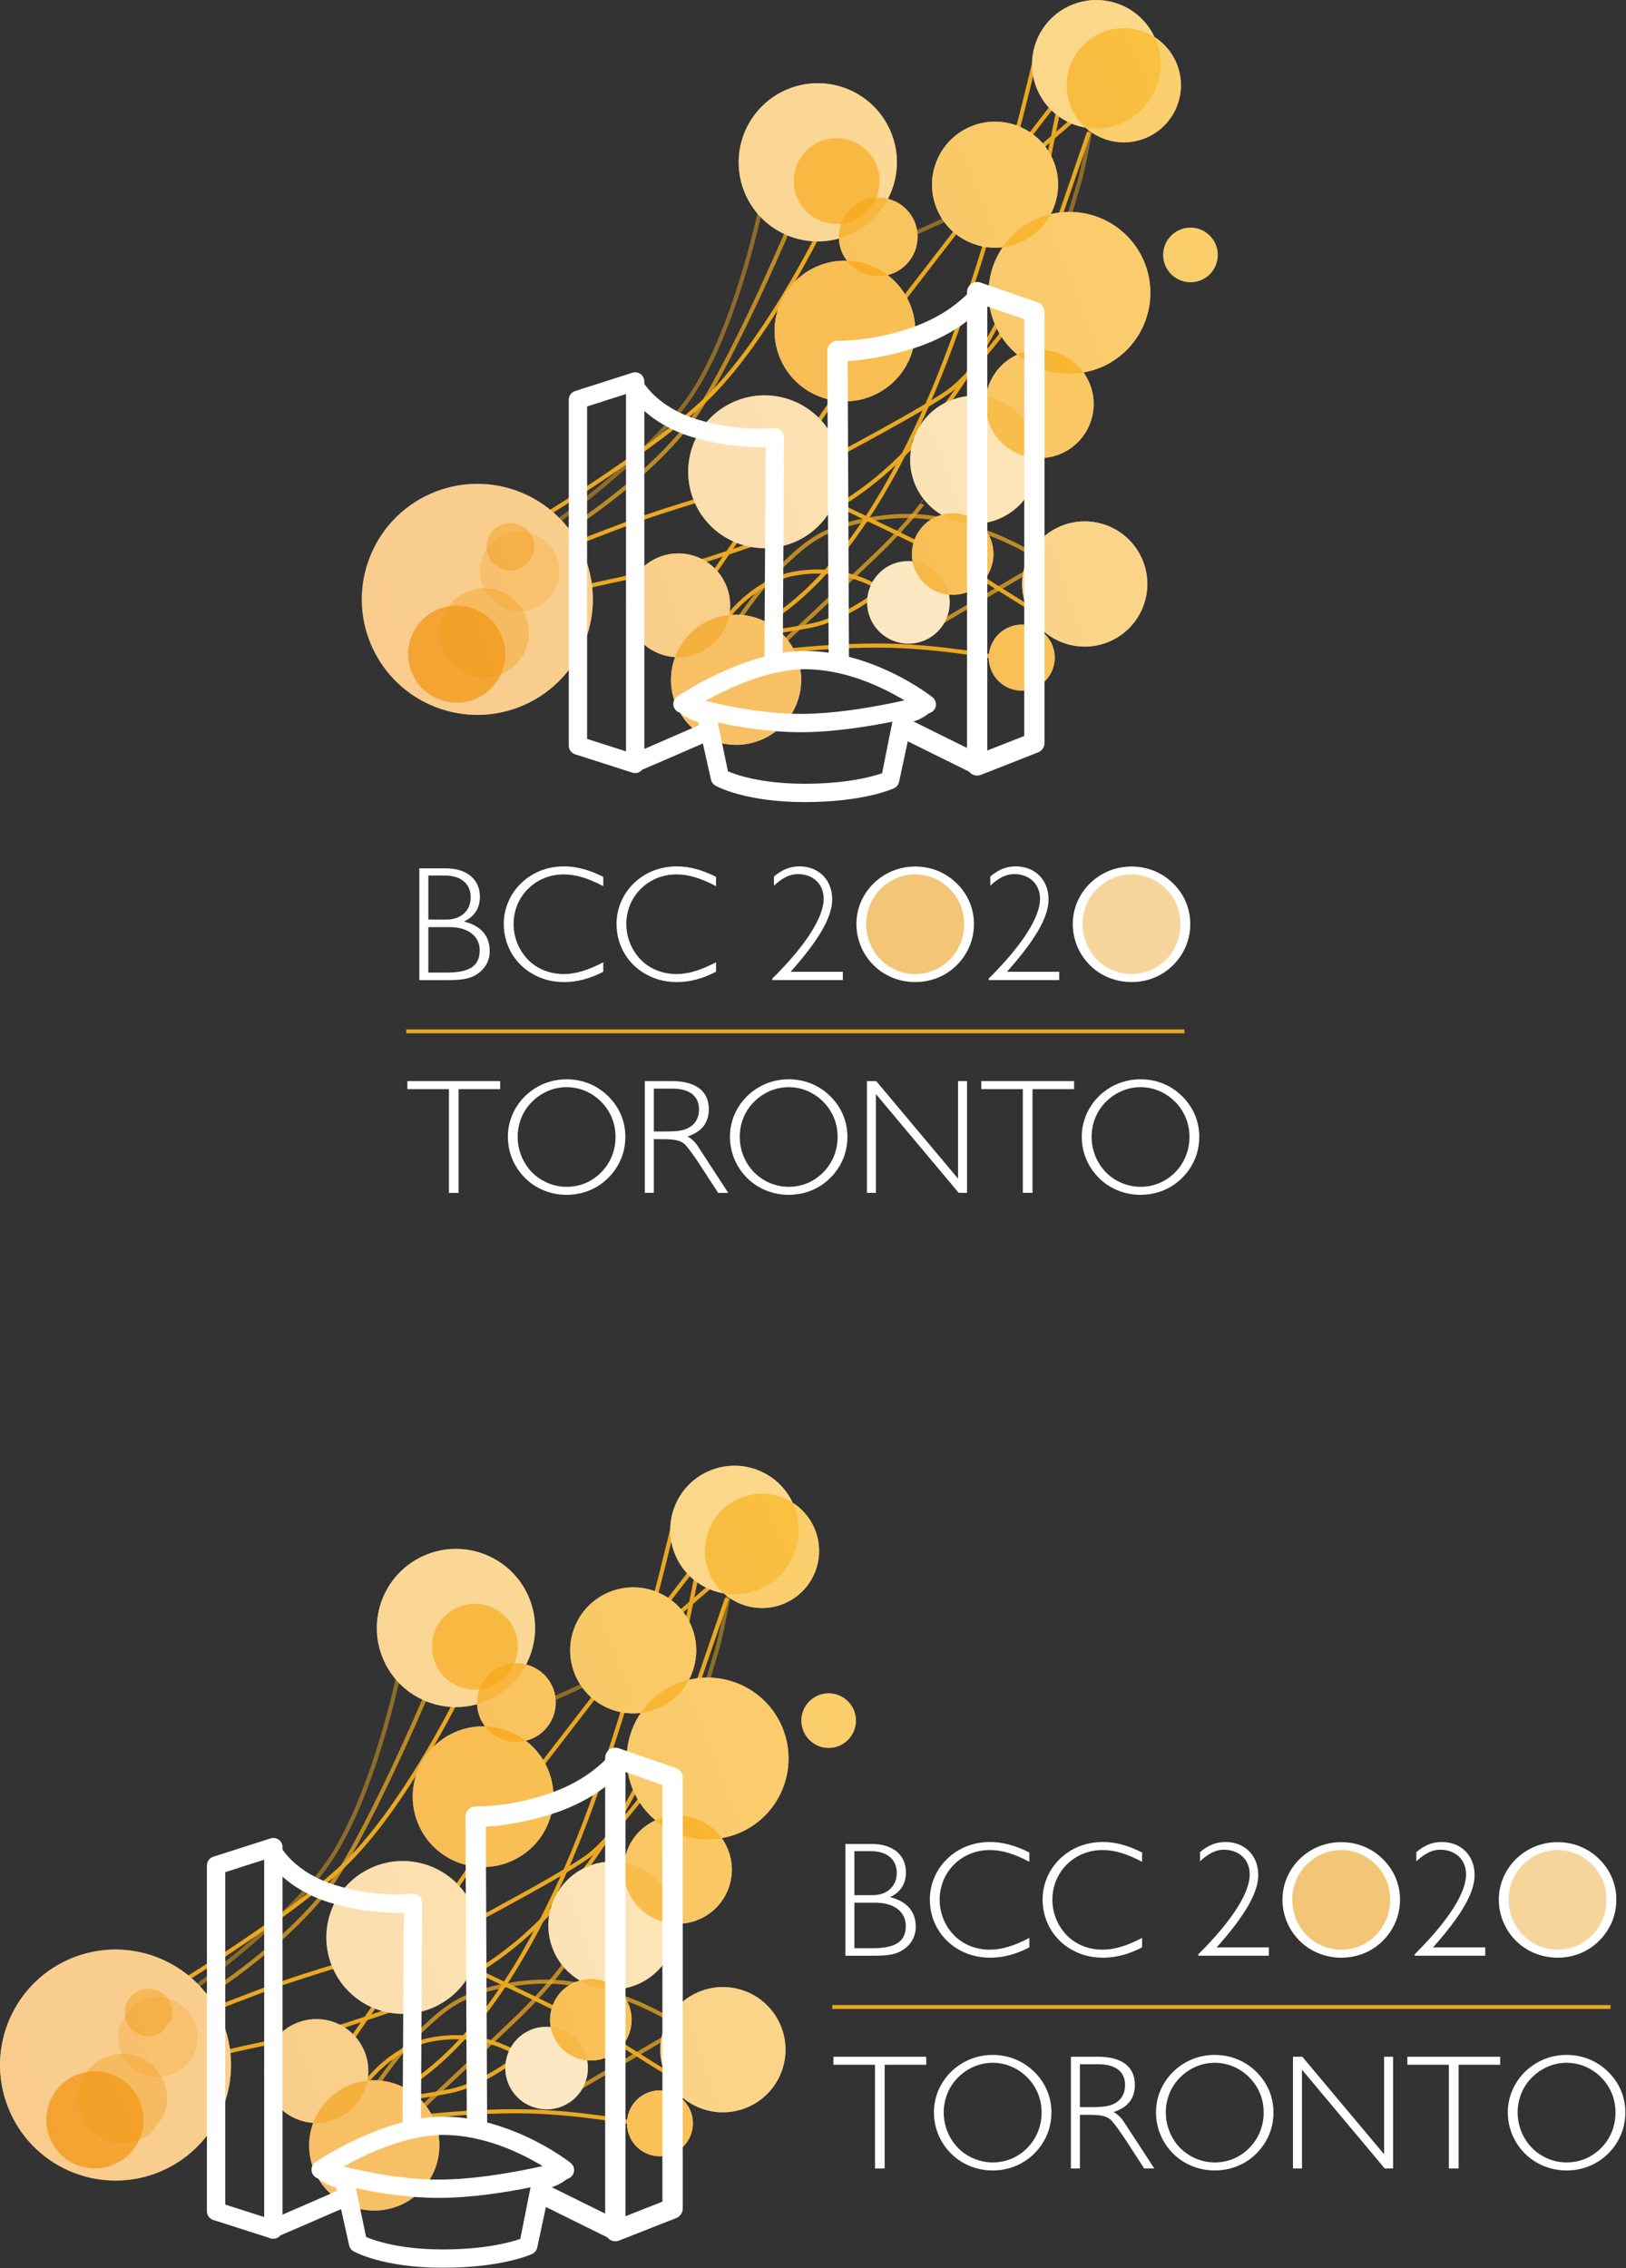 <svg xmlns="http://www.w3.org/2000/svg" xmlns:svg="http://www.w3.org/2000/svg" xmlns:xlink="http://www.w3.org/1999/xlink" id="svg1182" width="395" height="551" x="0" y="0" enable-background="new 0 0 612 792" version="1.1" viewBox="0 0 395 551" xml:space="preserve"><rect x="0" y="0" width="395" height="551" fill="#333333" stroke="none"/><g id="Layer_1" transform="translate(-93.655,-99.162)"><g id="g577"><path id="path2" fill="none" stroke="#eaa822" d="m 341.544,166.222 c 0,0 -7.543,17.904 -19.384,33.088 -11.85,15.188 -23.043,22.737 -33.891,27.378 -10.855,4.64 -13.604,5.32 -22.877,8.419 -3.554,1.188 -26.028,5.657 -28.637,6.446"/><path id="path4" fill="none" stroke="#eaa822" d="m 337.913,179.112 c 0,0 -7.783,10.279 -12.865,14.432 -5.086,4.153 -30.464,17.501 -30.464,17.501"/><line id="line6" x1="350.888" x2="348.081" y1="125.308" y2="139.245" fill="none" stroke="#eaa822"/><line id="line8" x1="354.332" x2="343.884" y1="128.29" y2="137.291" fill="none" stroke="#eaa822"/><path id="path10" fill="none" stroke="#eaa822" d="m 294.752,220.635 c 0,0 31.339,14.708 35.985,17.9 4.642,3.189 15.086,9.52 15.086,9.52"/><path id="path12" fill="none" stroke="#eaa822" d="m 346.132,234.759 c 0,0 -6.614,-4.189 -13.31,-6.417 -6.709,-2.224 -14.434,-5.207 -26.982,-3.165 -12.553,2.047 -16.365,6.004 -22.056,11.285 -5.689,5.287 -12.746,16.103 -12.746,16.103" opacity=".75"/><path id="path14" fill="none" stroke="#eaa822" d="m 270.807,248.565 c 0,0 6.393,-8.423 16.012,-10.091 12.145,-2.114 20.26,3.403 21.139,4.048"/><path id="path16" fill="none" stroke="#eaa822" d="m 318.506,220.522 c 0,-0.004 -3.84,5.517 -11.542,12.929 -7.698,7.412 -24.41,23.077 -24.41,23.077" opacity=".75"/><path id="path18" fill="none" stroke="#eaa822" d="m 306.765,243.223 c 0,0 -8.005,6.288 -15.947,7.883 -7.934,1.604 -14.616,2.102 -14.616,2.102"/><line id="line20" x1="345.284" x2="321.081" y1="236.835" y2="251.046" fill="none" stroke="#eaa822" opacity=".75"/><line id="line22" x1="324.912" x2="315.438" y1="151.738" y2="156.041" fill="none" stroke="#eaa822" opacity=".5"/><polyline id="polyline24" fill="none" stroke="#eaa822" points="349.94 124.153 310.563 175.228 264.082 242.715"/><path id="path26" fill="none" stroke="#eaa822" d="m 358.644,130.101 c 0,0 -1.84,10.155 -2.783,13.285 -0.966,3.133 -3.346,11.293 -3.346,11.293" opacity=".5"/><line id="line28" x1="358.182" x2="351.24" y1="131.341" y2="151.496" fill="none" stroke="#eaa822"/><path id="path30" fill="none" stroke="#eaa822" d="m 344.758,114.942 c 0,0 -12.107,52.636 -27.022,85.171 -9.569,20.887 -22.131,41.437 -40.204,51.593"/><path id="path32" fill="none" stroke="#eaa822" d="m 335.243,258.76 c 0,0 -12.843,-2.457 -25.491,-2.741 -12.634,-0.28 -25.521,1.288 -25.521,1.288"/><path id="path34" fill="none" stroke="#eaa822" d="m 262.697,220.842 c 0,0 -6.122,1.833 -12.167,3.9 -6.129,2.095 -18.054,6.841 -18.054,6.841"/><path id="path36" fill="none" stroke="#eaa822" d="m 293.006,155.041 c 0,0 -13.448,27.477 -28.004,41.287 -12.215,11.591 -38.18,27.544 -38.18,27.544"/><path id="path38" fill="none" stroke="#eaa822" d="m 286.002,152.815 c 0,0 -11.159,26.812 -21.402,44.064 -9.925,16.709 -33.868,31.558 -33.868,31.558" opacity=".75"/><path id="path40" fill="none" stroke="#eaa822" d="m 278.715,148.47 c 0,0 -6.466,32.337 -18.392,48.477 -10.006,13.541 -31.955,29.418 -31.955,29.418" opacity=".5"/><g id="g575"><g id="g60"><path id="path42" fill="#fff" d="m 345.71,121.107 c 2.204,4.97 6.687,8.218 11.674,9.068 3.931,3.545 9.732,4.667 14.896,2.38 7.004,-3.103 10.173,-11.306 7.062,-18.314 -1.143,-2.596 -2.996,-4.658 -5.223,-6.077 -3.595,-7.674 -12.675,-11.108 -20.463,-7.656 -7.878,3.49 -11.445,12.713 -7.946,20.599"/><path id="path44" fill="#fff" d="m 286.918,230.736 c 9.37,-4.157 13.604,-15.121 9.452,-24.494 -4.157,-9.37 -15.121,-13.609 -24.491,-9.452 -9.376,4.157 -13.609,15.119 -9.454,24.493 4.153,9.373 15.119,13.603 24.493,9.453"/><path id="path46" fill="#fff" d="m 334.545,262.165 c 1.795,4.043 6.523,5.869 10.567,4.081 4.057,-1.793 5.87,-6.526 4.079,-10.572 -1.79,-4.046 -6.522,-5.875 -10.566,-4.082 -4.044,1.796 -5.875,6.525 -4.08,10.573"/><path id="path48" fill="#fff" d="m 380.173,155.041 c -3.346,1.484 -4.851,5.39 -3.364,8.733 1.482,3.341 5.391,4.851 8.723,3.373 3.346,-1.486 4.854,-5.396 3.372,-8.733 -1.478,-3.344 -5.385,-4.855 -8.731,-3.373"/><path id="path50" fill="#fff" d="m 284.534,121.028 c -9.703,4.302 -14.089,15.66 -9.788,25.361 3.917,8.833 13.672,13.237 22.716,10.717 0.042,1.161 0.291,2.334 0.785,3.468 0.322,0.708 0.73,1.337 1.179,1.927 -2.48,-0.072 -5.019,0.365 -7.439,1.444 -8.629,3.821 -12.523,13.917 -8.699,22.546 3.821,8.631 13.921,12.523 22.552,8.704 8.628,-3.824 12.517,-13.92 8.704,-22.549 -1.215,-2.734 -3.055,-4.986 -5.286,-6.675 0.545,-0.138 1.088,-0.297 1.614,-0.532 4.828,-2.136 6.999,-7.787 4.868,-12.614 -1.232,-2.781 -3.648,-4.647 -6.378,-5.352 2.598,-5.002 2.997,-11.097 0.535,-16.657 -4.306,-9.702 -15.658,-14.09 -25.363,-9.788"/><path id="path52" fill="#fff" d="m 363.327,254.934 c 7.679,-3.404 11.156,-12.385 7.742,-20.071 -3.396,-7.677 -12.385,-11.149 -20.064,-7.743 -7.684,3.405 -11.147,12.387 -7.751,20.071 3.399,7.682 12.389,11.147 20.073,7.743"/><path id="path54" fill="#fff" d="m 305.165,249.546 c 2.248,5.072 8.182,7.359 13.251,5.114 4.355,-1.934 6.636,-6.582 5.779,-11.068 1.628,0.149 3.296,-0.059 4.896,-0.766 5.009,-2.217 7.267,-8.074 5.05,-13.081 -0.599,-1.353 -1.474,-2.479 -2.517,-3.4 1.682,-0.138 3.364,-0.544 4.991,-1.263 5.939,-2.632 9.416,-8.534 9.244,-14.651 1.895,0.045 3.812,-0.292 5.653,-1.113 6.636,-2.939 9.642,-10.706 6.69,-17.344 -0.371,-0.838 -0.815,-1.623 -1.332,-2.342 1.536,-0.271 3.055,-0.707 4.542,-1.362 9.933,-4.404 14.406,-16.014 10.014,-25.944 -3.903,-8.806 -13.481,-13.31 -22.525,-11.148 2.117,-4.004 2.457,-8.896 0.476,-13.355 -3.423,-7.731 -12.472,-11.219 -20.205,-7.797 -7.72,3.423 -11.211,12.467 -7.793,20.198 2.798,6.308 9.335,9.789 15.849,9.003 -3.704,5.431 -4.61,12.578 -1.755,19.026 1.257,2.827 3.101,5.196 5.318,7.059 -4.298,1.938 -7.045,5.902 -7.625,10.266 -2.987,-0.56 -6.165,-0.258 -9.144,1.065 -7.856,3.479 -11.41,12.668 -7.929,20.52 1.374,3.085 3.631,5.497 6.337,7.09 -0.462,0.125 -0.924,0.247 -1.368,0.447 -4.262,1.895 -6.515,6.428 -5.713,10.825 -1.677,-0.169 -3.413,0.037 -5.072,0.769 -5.067,2.248 -7.356,8.177 -5.112,13.252"/><path id="path56" fill="#fff" d="m 198.252,219.11 c -14.167,6.279 -20.563,22.851 -14.287,37.014 6.277,14.167 22.846,20.565 37.019,14.289 14.164,-6.281 20.561,-22.853 14.283,-37.012 -6.275,-14.171 -22.851,-20.563 -37.015,-14.291"/><path id="path58" fill="#fff" d="m 278.881,278.748 c 7.983,-3.543 11.587,-12.884 8.051,-20.865 -2.856,-6.442 -9.479,-10.023 -16.125,-9.318 0.463,-2.432 0.225,-5.029 -0.854,-7.458 -2.825,-6.376 -10.277,-9.25 -16.646,-6.428 -6.372,2.822 -9.244,10.275 -6.422,16.646 1.974,4.454 6.218,7.192 10.764,7.471 -1.378,3.729 -1.371,7.977 0.365,11.9 3.539,7.977 12.877,11.588 20.867,8.052"/></g><g id="g573"><g id="g571"><g id="g569"><g id="g81" opacity=".49"><g id="g79"><g id="g77"><defs id="defs63"><path id="SVGID_1_" d="m 345.71,121.107 c -3.499,-7.881 0.068,-17.109 7.952,-20.6 7.883,-3.497 17.113,0.063 20.599,7.949 3.495,7.886 -0.062,17.111 -7.951,20.602 -7.883,3.496 -17.104,-0.063 -20.6,-7.951"/></defs><clipPath id="SVGID_2_"><use id="use65" width="100%" height="100%" x="0" y="0" overflow="visible" xlink:href="#SVGID_1_"/></clipPath><radialGradient id="SVGID_3_" cx="253.612" cy="466.925" r="2.172" gradientTransform="matrix(561.644,413.12,413.12,-561.644,-336114.84,158088.78)" gradientUnits="userSpaceOnUse"><stop id="stop68" offset="0" stop-color="#E00D7B"/><stop id="stop70" offset=".461" stop-color="#EA7224"/><stop id="stop72" offset="1" stop-color="#FECC07"/></radialGradient><polygon id="polygon75" fill="url(#SVGID_3_)" points="363.785 139.726 335.048 118.58 356.187 89.841 384.928 110.989" clip-path="url(#SVGID_2_)"/></g></g></g><g id="g102" opacity=".34"><g id="g100"><g id="g98"><defs id="defs84"><path id="SVGID_4_" d="m 262.425,221.283 c -4.155,-9.372 0.08,-20.336 9.454,-24.493 9.371,-4.154 20.334,0.082 24.491,9.452 4.153,9.375 -0.082,20.337 -9.452,24.494 -9.377,4.152 -20.34,-0.08 -24.493,-9.453"/></defs><clipPath id="SVGID_5_"><use id="use86" width="100%" height="100%" x="0" y="0" overflow="visible" xlink:href="#SVGID_4_"/></clipPath><radialGradient id="SVGID_6_" cx="253.622" cy="466.94" r="2.142" gradientTransform="matrix(561.65,413.124,413.124,-561.65,-336116.94,158091.53)" gradientUnits="userSpaceOnUse"><stop id="stop89" offset="0" stop-color="#E00D7B"/><stop id="stop91" offset=".461" stop-color="#EA7224"/><stop id="stop93" offset="1" stop-color="#FECC07"/></radialGradient><polygon id="polygon96" fill="url(#SVGID_6_)" points="283.913 243.408 249.752 218.28 274.878 184.117 309.036 209.248" clip-path="url(#SVGID_5_)"/></g></g></g><g id="g123" opacity=".71"><g id="g121"><g id="g119"><defs id="defs105"><path id="SVGID_7_" d="m 334.545,262.165 c -1.795,-4.048 0.036,-8.776 4.08,-10.574 4.044,-1.793 8.776,0.032 10.566,4.082 1.791,4.046 -0.022,8.779 -4.079,10.572 -4.044,1.791 -8.772,-0.032 -10.567,-4.08"/></defs><clipPath id="SVGID_8_"><use id="use107" width="100%" height="100%" x="0" y="0" overflow="visible" xlink:href="#SVGID_7_"/></clipPath><radialGradient id="SVGID_9_" cx="253.601" cy="466.87" r="2.236" gradientTransform="matrix(561.623,413.105,413.105,-561.623,-336101.84,158082.81)" gradientUnits="userSpaceOnUse"><stop id="stop110" offset="0" stop-color="#E00D7B"/><stop id="stop112" offset=".461" stop-color="#EA7224"/><stop id="stop114" offset="1" stop-color="#FECC07"/></radialGradient><polygon id="polygon117" fill="url(#SVGID_9_)" points="343.815 271.714 329.073 260.871 339.922 246.124 354.668 256.97" clip-path="url(#SVGID_8_)"/></g></g></g><g id="g144" opacity=".62"><g id="g142"><g id="g140"><defs id="defs126"><path id="SVGID_10_" d="m 376.804,163.774 c -1.481,-3.343 0.037,-7.253 3.369,-8.733 3.346,-1.48 7.253,0.027 8.73,3.371 1.482,3.339 -0.026,7.251 -3.358,8.735 -3.346,1.478 -7.254,-0.031 -8.741,-3.373"/></defs><clipPath id="SVGID_11_"><use id="use128" width="100%" height="100%" x="0" y="0" overflow="visible" xlink:href="#SVGID_10_"/></clipPath><radialGradient id="SVGID_12_" cx="253.641" cy="466.906" r="2.184" gradientTransform="matrix(561.65,413.124,413.124,-561.65,-336126.84,158090.66)" gradientUnits="userSpaceOnUse"><stop id="stop131" offset="0" stop-color="#E00D7B"/><stop id="stop133" offset=".461" stop-color="#EA7224"/><stop id="stop135" offset="1" stop-color="#FECC07"/></radialGradient><polygon id="polygon138" fill="url(#SVGID_12_)" points="384.471 171.667 372.285 162.702 381.242 150.521 393.428 159.481" clip-path="url(#SVGID_11_)"/></g></g></g><g id="g165" opacity=".45"><g id="g163"><g id="g161"><defs id="defs147"><path id="SVGID_13_" d="m 274.746,146.389 c -4.297,-9.704 0.086,-21.059 9.79,-25.361 9.703,-4.295 21.055,0.086 25.361,9.788 4.297,9.708 -0.091,21.059 -9.788,25.359 -9.709,4.304 -21.063,-0.08 -25.363,-9.786"/></defs><clipPath id="SVGID_14_"><use id="use149" width="100%" height="100%" x="0" y="0" overflow="visible" xlink:href="#SVGID_13_"/></clipPath><radialGradient id="SVGID_15_" cx="253.609" cy="466.894" r="2.203" gradientTransform="matrix(561.647,413.122,413.122,-561.647,-336115.84,158089.19)" gradientUnits="userSpaceOnUse"><stop id="stop152" offset="0" stop-color="#E00D7B"/><stop id="stop154" offset=".461" stop-color="#EA7224"/><stop id="stop156" offset="1" stop-color="#FECC07"/></radialGradient><polygon id="polygon159" fill="url(#SVGID_15_)" points="297 169.303 261.625 143.281 287.644 107.911 323.017 133.927" clip-path="url(#SVGID_14_)"/></g></g></g><g id="g192" opacity=".26"><g id="g190"><defs id="defs168"><rect id="SVGID_16_" width="19.33" height="19.336" x="210.239" y="228.293" transform="matrix(-0.806,-0.593,0.593,-0.806,256.06,559.948)"/></defs><clipPath id="SVGID_17_"><use id="use170" width="100%" height="100%" x="0" y="0" overflow="visible" xlink:href="#SVGID_16_"/></clipPath><g id="g188" clip-path="url(#SVGID_17_)"><defs id="defs174"><path id="SVGID_18_" d="m 211.07,241.878 c -2.165,-4.885 0.036,-10.594 4.916,-12.754 4.882,-2.16 10.592,0.047 12.754,4.923 2.16,4.88 -0.045,10.588 -4.92,12.75 -4.881,2.162 -10.591,-0.039 -12.75,-4.919"/></defs><clipPath id="SVGID_19_"><use id="use176" width="100%" height="100%" x="0" y="0" overflow="visible" xlink:href="#SVGID_18_"/></clipPath><radialGradient id="SVGID_20_" cx="253.629" cy="466.908" r="2.191" gradientTransform="matrix(561.645,413.121,413.121,-561.645,-336123.84,158089.44)" gradientUnits="userSpaceOnUse"><stop id="stop179" offset="0" stop-color="#E00D7B"/><stop id="stop181" offset=".461" stop-color="#EA7224"/><stop id="stop183" offset="1" stop-color="#FECC07"/></radialGradient><polygon id="polygon186" fill="url(#SVGID_20_)" points="222.253 253.393 204.469 240.312 217.552 222.528 235.334 235.613" clip-path="url(#SVGID_19_)"/></g></g></g><g id="g213" opacity=".5"><g id="g211"><g id="g209"><defs id="defs195"><path id="SVGID_21_" d="m 343.254,247.191 c -3.396,-7.684 0.067,-16.669 7.746,-20.074 7.685,-3.404 16.66,0.066 20.069,7.746 3.414,7.686 -0.063,16.668 -7.742,20.071 -7.68,3.403 -16.674,-0.061 -20.073,-7.743"/></defs><clipPath id="SVGID_22_"><use id="use197" width="100%" height="100%" x="0" y="0" overflow="visible" xlink:href="#SVGID_21_"/></clipPath><radialGradient id="SVGID_23_" cx="253.616" cy="466.887" r="2.204" gradientTransform="matrix(561.653,413.126,413.126,-561.653,-336117.63,158090.81)" gradientUnits="userSpaceOnUse"><stop id="stop200" offset="0" stop-color="#E00D7B"/><stop id="stop202" offset=".461" stop-color="#EA7224"/><stop id="stop204" offset="1" stop-color="#FECC07"/></radialGradient><polygon id="polygon207" fill="url(#SVGID_23_)" points="360.865 265.318 332.877 244.73 353.462 216.736 381.465 237.327" clip-path="url(#SVGID_22_)"/></g></g></g><g id="g234" opacity=".26"><g id="g232"><g id="g230"><defs id="defs216"><path id="SVGID_24_" d="m 305.169,249.549 c -2.249,-5.073 0.041,-11.007 5.109,-13.255 5.077,-2.244 11.012,0.042 13.246,5.114 2.258,5.07 -0.036,11.006 -5.108,13.253 -5.069,2.245 -11.003,-0.042 -13.247,-5.112"/></defs><clipPath id="SVGID_25_"><use id="use218" width="100%" height="100%" x="0" y="0" overflow="visible" xlink:href="#SVGID_24_"/></clipPath><radialGradient id="SVGID_26_" cx="253.609" cy="466.984" r="2.106" gradientTransform="matrix(561.642,413.118,413.118,-561.642,-336112.19,158087.94)" gradientUnits="userSpaceOnUse"><stop id="stop221" offset="0" stop-color="#E00D7B"/><stop id="stop223" offset=".461" stop-color="#EA7224"/><stop id="stop225" offset="1" stop-color="#FECC07"/></radialGradient><polygon id="polygon228" fill="url(#SVGID_26_)" points="316.802 261.519 298.306 247.921 311.91 229.438 330.388 243.037" clip-path="url(#SVGID_25_)"/></g></g></g><g id="g261" opacity=".45"><g id="g259"><defs id="defs237"><rect id="SVGID_27_" width="11.561" height="11.562" x="211.852" y="226.207" transform="matrix(-0.806,-0.593,0.593,-0.806,255.498,547.818)"/></defs><clipPath id="SVGID_28_"><use id="use239" width="100%" height="100%" x="0" y="0" overflow="visible" xlink:href="#SVGID_27_"/></clipPath><g id="g257" clip-path="url(#SVGID_28_)"><defs id="defs243"><path id="SVGID_29_" d="m 212.351,234.328 c -1.294,-2.917 0.02,-6.332 2.939,-7.625 2.92,-1.294 6.337,0.025 7.627,2.944 1.294,2.917 -0.022,6.326 -2.941,7.623 -2.922,1.292 -6.334,-0.022 -7.625,-2.942"/></defs><clipPath id="SVGID_30_"><use id="use245" width="100%" height="100%" x="0" y="0" overflow="visible" xlink:href="#SVGID_29_"/></clipPath><radialGradient id="SVGID_31_" cx="253.655" cy="466.963" r="2.111" gradientTransform="matrix(561.636,413.114,413.114,-561.636,-336119.03,158084.75)" gradientUnits="userSpaceOnUse"><stop id="stop248" offset="0" stop-color="#E00D7B"/><stop id="stop250" offset=".461" stop-color="#EA7224"/><stop id="stop252" offset="1" stop-color="#FECC07"/></radialGradient><polygon id="polygon255" fill="url(#SVGID_31_)" points="219.042 241.219 208.402 233.395 216.226 222.755 226.863 230.579" clip-path="url(#SVGID_30_)"/></g></g></g><g id="g288" opacity=".77"><g id="g286"><defs id="defs264"><polygon id="SVGID_32_" points="221.095 255.551 202.087 241.577 188.111 260.58 207.114 274.562"/></defs><clipPath id="SVGID_33_"><use id="use266" width="100%" height="100%" x="0" y="0" overflow="visible" xlink:href="#SVGID_32_"/></clipPath><g id="g284" clip-path="url(#SVGID_33_)"><defs id="defs270"><path id="SVGID_34_" d="m 193.818,262.847 c -2.638,-5.96 0.05,-12.924 6.002,-15.564 5.959,-2.634 12.924,0.049 15.565,6.006 2.641,5.952 -0.05,12.919 -6.006,15.561 -5.953,2.635 -12.922,-0.049 -15.561,-6.003"/></defs><clipPath id="SVGID_35_"><use id="use272" width="100%" height="100%" x="0" y="0" overflow="visible" xlink:href="#SVGID_34_"/></clipPath><radialGradient id="SVGID_36_" cx="253.606" cy="466.956" r="2.131" gradientTransform="matrix(561.65,413.124,413.124,-561.65,-336116.44,158091.13)" gradientUnits="userSpaceOnUse"><stop id="stop275" offset="0" stop-color="#E00D7B"/><stop id="stop277" offset=".461" stop-color="#EA7224"/><stop id="stop279" offset="1" stop-color="#FECC07"/></radialGradient><polygon id="polygon282" fill="url(#SVGID_36_)" points="207.473 276.902 185.767 260.938 201.731 239.236 223.437 255.199" clip-path="url(#SVGID_35_)"/></g></g></g><g id="g309" opacity=".66"><g id="g307"><g id="g305"><defs id="defs291"><path id="SVGID_37_" d="m 334.174,202.625 c -2.952,-6.637 0.045,-14.405 6.69,-17.346 6.637,-2.942 14.402,0.052 17.34,6.695 2.951,6.639 -0.055,14.405 -6.69,17.344 -6.638,2.945 -14.404,-0.054 -17.34,-6.693"/></defs><clipPath id="SVGID_38_"><use id="use293" width="100%" height="100%" x="0" y="0" overflow="visible" xlink:href="#SVGID_37_"/></clipPath><radialGradient id="SVGID_39_" cx="253.616" cy="466.904" r="2.2" gradientTransform="matrix(561.631,413.111,413.111,-561.631,-336116.59,158085.38)" gradientUnits="userSpaceOnUse"><stop id="stop296" offset="0" stop-color="#E00D7B"/><stop id="stop298" offset=".461" stop-color="#EA7224"/><stop id="stop300" offset="1" stop-color="#FECC07"/></radialGradient><polygon id="polygon303" fill="url(#SVGID_39_)" points="349.396 218.296 325.188 200.498 342.981 176.3 367.193 194.098" clip-path="url(#SVGID_38_)"/></g></g></g><g id="g330" opacity=".64"><g id="g328"><g id="g326"><defs id="defs312"><path id="SVGID_40_" d="m 287.385,147.357 c -2.331,-5.263 0.045,-11.419 5.308,-13.752 5.263,-2.33 11.424,0.041 13.75,5.307 2.334,5.266 -0.041,11.419 -5.3,13.75 -5.267,2.331 -11.428,-0.039 -13.758,-5.305"/></defs><clipPath id="SVGID_41_"><use id="use314" width="100%" height="100%" x="0" y="0" overflow="visible" xlink:href="#SVGID_40_"/></clipPath><radialGradient id="SVGID_42_" cx="253.609" cy="466.906" r="2.188" gradientTransform="matrix(561.646,413.121,413.121,-561.646,-336114.16,158088.91)" gradientUnits="userSpaceOnUse"><stop id="stop317" offset="0" stop-color="#E00D7B"/><stop id="stop319" offset=".461" stop-color="#EA7224"/><stop id="stop321" offset="1" stop-color="#FECC07"/></radialGradient><polygon id="polygon324" fill="url(#SVGID_42_)" points="299.444 159.776 280.272 145.67 294.38 126.488 313.561 140.596" clip-path="url(#SVGID_41_)"/></g></g></g><g id="g351" opacity=".31"><g id="g349"><g id="g347"><defs id="defs333"><path id="SVGID_43_" d="m 316.095,217.163 c -3.481,-7.852 0.072,-17.041 7.929,-20.52 7.847,-3.481 17.04,0.065 20.508,7.917 3.482,7.854 -0.062,17.041 -7.915,20.522 -7.857,3.484 -17.036,-0.067 -20.522,-7.919"/></defs><clipPath id="SVGID_44_"><use id="use335" width="100%" height="100%" x="0" y="0" overflow="visible" xlink:href="#SVGID_43_"/></clipPath><radialGradient id="SVGID_45_" cx="253.621" cy="466.903" r="2.203" gradientTransform="matrix(561.64,413.118,413.118,-561.64,-336120.56,158088.16)" gradientUnits="userSpaceOnUse"><stop id="stop338" offset="0" stop-color="#E00D7B"/><stop id="stop340" offset=".461" stop-color="#EA7224"/><stop id="stop342" offset="1" stop-color="#FECC07"/></radialGradient><polygon id="polygon345" fill="url(#SVGID_45_)" points="334.101 235.702 305.487 214.647 326.535 186.026 355.162 207.078" clip-path="url(#SVGID_44_)"/></g></g></g><g id="g372" opacity=".5"><g id="g370"><g id="g368"><defs id="defs354"><path id="SVGID_46_" d="m 246.883,251.326 c -2.82,-6.371 0.054,-13.824 6.424,-16.646 6.369,-2.822 13.821,0.052 16.646,6.428 2.822,6.365 -0.055,13.82 -6.424,16.642 -6.372,2.821 -13.822,-0.055 -16.646,-6.424"/></defs><clipPath id="SVGID_47_"><use id="use356" width="100%" height="100%" x="0" y="0" overflow="visible" xlink:href="#SVGID_46_"/></clipPath><radialGradient id="SVGID_48_" cx="253.613" cy="466.894" r="2.201" gradientTransform="matrix(561.643,413.119,413.119,-561.643,-336113.41,158088.78)" gradientUnits="userSpaceOnUse"><stop id="stop359" offset="0" stop-color="#E00D7B"/><stop id="stop361" offset=".461" stop-color="#EA7224"/><stop id="stop363" offset="1" stop-color="#FECC07"/></radialGradient><polygon id="polygon366" fill="url(#SVGID_48_)" points="261.491 266.363 238.27 249.284 255.349 226.066 278.565 243.143" clip-path="url(#SVGID_47_)"/></g></g></g><g id="g393" opacity=".62"><g id="g391"><g id="g389"><defs id="defs375"><path id="SVGID_49_" d="m 335.474,178.253 c -4.396,-9.923 0.082,-21.54 10.015,-25.932 9.929,-4.404 21.538,0.076 25.939,10.005 4.393,9.93 -0.095,21.54 -10.014,25.944 -9.924,4.391 -21.543,-0.091 -25.94,-10.017"/></defs><clipPath id="SVGID_50_"><use id="use377" width="100%" height="100%" x="0" y="0" overflow="visible" xlink:href="#SVGID_49_"/></clipPath><radialGradient id="SVGID_51_" cx="253.62" cy="466.898" r="2.19" gradientTransform="matrix(561.627,413.108,413.108,-561.627,-336103.38,158083.88)" gradientUnits="userSpaceOnUse"><stop id="stop380" offset="0" stop-color="#E00D7B"/><stop id="stop382" offset=".461" stop-color="#EA7224"/><stop id="stop384" offset="1" stop-color="#FECC07"/></radialGradient><polygon id="polygon387" fill="url(#SVGID_51_)" points="358.236 201.686 322.056 175.073 348.666 138.894 384.842 165.503" clip-path="url(#SVGID_50_)"/></g></g></g><g id="g414" opacity=".73"><g id="g412"><g id="g410"><defs id="defs396"><path id="SVGID_52_" d="m 283.288,186.491 c -3.824,-8.629 0.072,-18.725 8.699,-22.546 8.632,-3.826 18.731,0.07 22.558,8.702 3.812,8.629 -0.076,18.725 -8.704,22.549 -8.633,3.818 -18.732,-0.076 -22.553,-8.705"/></defs><clipPath id="SVGID_53_"><use id="use398" width="100%" height="100%" x="0" y="0" overflow="visible" xlink:href="#SVGID_52_"/></clipPath><radialGradient id="SVGID_54_" cx="253.625" cy="466.903" r="2.18" gradientTransform="matrix(561.653,413.127,413.127,-561.653,-336119,158091.34)" gradientUnits="userSpaceOnUse"><stop id="stop401" offset="0" stop-color="#E00D7B"/><stop id="stop403" offset=".461" stop-color="#EA7224"/><stop id="stop405" offset="1" stop-color="#FECC07"/></radialGradient><polygon id="polygon408" fill="url(#SVGID_54_)" points="303.07 206.863 271.619 183.728 294.757 152.271 326.208 175.409" clip-path="url(#SVGID_53_)"/></g></g></g><g id="g435" opacity=".49"><g id="g433"><g id="g431"><defs id="defs417"><path id="SVGID_55_" d="m 183.965,256.126 c -6.276,-14.166 0.123,-30.74 14.287,-37.017 14.164,-6.271 30.74,0.12 37.015,14.287 6.278,14.164 -0.119,30.736 -14.283,37.017 -14.173,6.276 -30.742,-0.122 -37.019,-14.287"/></defs><clipPath id="SVGID_56_"><use id="use419" width="100%" height="100%" x="0" y="0" overflow="visible" xlink:href="#SVGID_55_"/></clipPath><radialGradient id="SVGID_57_" cx="253.632" cy="466.915" r="2.18" gradientTransform="matrix(561.643,413.119,413.119,-561.643,-336122.56,158088.03)" gradientUnits="userSpaceOnUse"><stop id="stop422" offset="0" stop-color="#E00D7B"/><stop id="stop424" offset=".461" stop-color="#EA7224"/><stop id="stop426" offset="1" stop-color="#FECC07"/></radialGradient><polygon id="polygon429" fill="url(#SVGID_57_)" points="216.441 289.564 164.812 251.589 202.79 199.957 254.419 237.932" clip-path="url(#SVGID_56_)"/></g></g></g><g id="g456" opacity=".61"><g id="g454"><g id="g452"><defs id="defs438"><path id="SVGID_58_" d="m 353.97,125.486 c -3.105,-7.008 0.055,-15.204 7.067,-18.307 7.009,-3.104 15.205,0.057 18.311,7.065 3.106,7.008 -0.063,15.207 -7.067,18.315 -7.014,3.102 -15.206,-0.067 -18.311,-7.073"/></defs><clipPath id="SVGID_59_"><use id="use440" width="100%" height="100%" x="0" y="0" overflow="visible" xlink:href="#SVGID_58_"/></clipPath><radialGradient id="SVGID_60_" cx="253.616" cy="466.905" r="2.185" gradientTransform="matrix(561.663,413.134,413.134,-561.663,-336124.03,158094.94)" gradientUnits="userSpaceOnUse"><stop id="stop443" offset="0" stop-color="#E00D7B"/><stop id="stop445" offset=".461" stop-color="#EA7224"/><stop id="stop447" offset="1" stop-color="#FECC07"/></radialGradient><polygon id="polygon450" fill="url(#SVGID_60_)" points="370.036 142.028 344.486 123.24 363.286 97.7 388.822 116.488" clip-path="url(#SVGID_59_)"/></g></g></g><g id="g483" opacity=".38"><g id="g481"><defs id="defs459"><rect id="SVGID_61_" width="21.707" height="21.704" x="200.456" y="242.047" transform="matrix(-0.806,-0.593,0.593,-0.806,231.696,581.827)"/></defs><clipPath id="SVGID_62_"><use id="use461" width="100%" height="100%" x="0" y="0" overflow="visible" xlink:href="#SVGID_61_"/></clipPath><g id="g479" clip-path="url(#SVGID_62_)"><defs id="defs465"><path id="SVGID_63_" d="m 201.389,257.29 c -2.427,-5.472 0.05,-11.887 5.526,-14.312 5.481,-2.43 11.891,0.045 14.316,5.521 2.43,5.483 -0.047,11.889 -5.523,14.318 -5.479,2.433 -11.887,-0.047 -14.319,-5.527"/></defs><clipPath id="SVGID_64_"><use id="use467" width="100%" height="100%" x="0" y="0" overflow="visible" xlink:href="#SVGID_63_"/></clipPath><radialGradient id="SVGID_65_" cx="253.602" cy="466.871" r="2.239" gradientTransform="matrix(561.648,413.123,413.123,-561.648,-336117.06,158090.34)" gradientUnits="userSpaceOnUse"><stop id="stop470" offset="0" stop-color="#E00D7B"/><stop id="stop472" offset=".461" stop-color="#EA7224"/><stop id="stop474" offset="1" stop-color="#FECC07"/></radialGradient><polygon id="polygon477" fill="url(#SVGID_65_)" points="213.95 270.223 193.986 255.537 208.671 235.57 228.638 250.256" clip-path="url(#SVGID_64_)"/></g></g></g><g id="g504" opacity=".66"><g id="g502"><g id="g500"><defs id="defs486"><path id="SVGID_66_" d="m 258.014,270.696 c -3.534,-7.99 0.068,-17.328 8.053,-20.867 7.983,-3.538 17.324,0.068 20.86,8.054 3.545,7.982 -0.063,17.324 -8.044,20.865 -7.994,3.536 -17.33,-0.071 -20.869,-8.052"/></defs><clipPath id="SVGID_67_"><use id="use488" width="100%" height="100%" x="0" y="0" overflow="visible" xlink:href="#SVGID_66_"/></clipPath><radialGradient id="SVGID_68_" cx="253.599" cy="466.894" r="2.208" gradientTransform="matrix(561.645,413.121,413.121,-561.645,-336113.47,158089.13)" gradientUnits="userSpaceOnUse"><stop id="stop491" offset="0" stop-color="#E00D7B"/><stop id="stop493" offset=".461" stop-color="#EA7224"/><stop id="stop495" offset="1" stop-color="#FECC07"/></radialGradient><polygon id="polygon498" fill="url(#SVGID_68_)" points="276.321 289.542 247.218 268.138 268.622 239.036 297.721 260.44" clip-path="url(#SVGID_67_)"/></g></g></g><g id="g525" opacity=".64"><g id="g523"><g id="g521"><defs id="defs507"><path id="SVGID_69_" d="m 321.39,150.225 c -3.428,-7.731 0.063,-16.775 7.783,-20.198 7.733,-3.422 16.782,0.066 20.205,7.797 3.428,7.734 -0.068,16.776 -7.793,20.203 -7.733,3.424 -16.769,-0.069 -20.195,-7.802"/></defs><clipPath id="SVGID_70_"><use id="use509" width="100%" height="100%" x="0" y="0" overflow="visible" xlink:href="#SVGID_69_"/></clipPath><radialGradient id="SVGID_71_" cx="253.607" cy="466.919" r="2.173" gradientTransform="matrix(561.669,413.138,413.138,-561.669,-336127.13,158094.53)" gradientUnits="userSpaceOnUse"><stop id="stop512" offset="0" stop-color="#E00D7B"/><stop id="stop514" offset=".461" stop-color="#EA7224"/><stop id="stop516" offset="1" stop-color="#FECC07"/></radialGradient><polygon id="polygon519" fill="url(#SVGID_71_)" points="339.105 168.479 310.931 147.75 331.662 119.573 359.827 140.298" clip-path="url(#SVGID_70_)"/></g></g></g><g id="g546" opacity=".71"><g id="g544"><g id="g542"><defs id="defs528"><path id="SVGID_72_" d="m 316.018,237.775 c -2.222,-5.006 0.036,-10.856 5.046,-13.076 5.005,-2.22 10.856,0.041 13.078,5.045 2.217,5.007 -0.041,10.864 -5.05,13.081 -5.005,2.215 -10.858,-0.045 -13.074,-5.05"/></defs><clipPath id="SVGID_73_"><use id="use530" width="100%" height="100%" x="0" y="0" overflow="visible" xlink:href="#SVGID_72_"/></clipPath><radialGradient id="SVGID_74_" cx="253.623" cy="466.899" r="2.188" gradientTransform="matrix(561.648,413.123,413.123,-561.648,-336117.16,158089.63)" gradientUnits="userSpaceOnUse"><stop id="stop533" offset="0" stop-color="#E00D7B"/><stop id="stop535" offset=".461" stop-color="#EA7224"/><stop id="stop537" offset="1" stop-color="#FECC07"/></radialGradient><polygon id="polygon540" fill="url(#SVGID_74_)" points="327.491 249.591 309.245 236.171 322.668 217.931 340.91 231.354" clip-path="url(#SVGID_73_)"/></g></g></g><g id="g567" opacity=".68"><g id="g565"><g id="g563"><defs id="defs549"><path id="SVGID_75_" d="m 298.247,160.574 c -2.135,-4.828 0.049,-10.485 4.869,-12.623 4.832,-2.138 10.48,0.043 12.624,4.871 2.131,4.83 -0.049,10.479 -4.868,12.617 -4.837,2.141 -10.485,-0.042 -12.625,-4.865"/></defs><clipPath id="SVGID_76_"><use id="use551" width="100%" height="100%" x="0" y="0" overflow="visible" xlink:href="#SVGID_75_"/></clipPath><radialGradient id="SVGID_77_" cx="253.631" cy="466.942" r="2.135" gradientTransform="matrix(561.641,413.118,413.118,-561.641,-336111.06,158087.69)" gradientUnits="userSpaceOnUse"><stop id="stop554" offset="0" stop-color="#E00D7B"/><stop id="stop556" offset=".461" stop-color="#EA7224"/><stop id="stop558" offset="1" stop-color="#FECC07"/></radialGradient><polygon id="polygon561" fill="url(#SVGID_77_)" points="309.322 171.968 291.719 159.021 304.667 141.425 322.265 154.368" clip-path="url(#SVGID_76_)"/></g></g></g></g></g></g></g></g><path id="path579" fill="#fff" d="m 345.746,172.619 -13.907,-4.821 c -0.753,-0.263 -1.587,-0.141 -2.24,0.321 -0.647,0.463 -1.028,1.213 -1.028,2.011 v 0.533 c -0.046,0.041 -0.1,0.085 -0.136,0.126 -1.551,1.458 -5.183,4.871 -12.096,7.513 -10.122,3.862 -19.071,3.635 -19.166,3.64 -0.64,-0.036 -1.315,0.231 -1.795,0.698 -0.485,0.469 -0.753,1.11 -0.749,1.779 l 0.322,73.296 c -1.863,-0.267 -3.78,-0.428 -5.739,-0.428 -1.791,0 -3.599,0.163 -5.396,0.444 l 0.301,-52.355 c 0.003,-0.639 -0.271,-1.249 -0.748,-1.672 -0.476,-0.426 -1.115,-0.637 -1.75,-0.549 -0.091,0.012 -8.598,1 -18.725,-2.142 -7.825,-2.428 -11.521,-6.871 -12.714,-8.6 v -0.587 c 0,-0.712 -0.337,-1.378 -0.913,-1.797 -0.571,-0.417 -1.31,-0.538 -1.988,-0.322 l -13.908,4.449 c -0.922,0.297 -1.548,1.152 -1.548,2.122 v 84.004 c 0,0.968 0.625,1.825 1.548,2.12 l 13.908,4.452 c 0.031,0.009 0.068,0.004 0.102,0.016 l 0.018,0.088 c 0.077,0 0.147,-0.002 0.288,-0.041 0.09,0.011 0.176,0.041 0.27,0.041 0.465,0 0.924,-0.147 1.31,-0.428 0.154,-0.113 0.288,-0.248 0.408,-0.393 2.058,-0.866 6.188,-2.656 14.727,-6.369 l 1.96,8.758 c 0.131,0.624 0.521,1.161 1.074,1.477 0.285,0.165 7.172,4.002 21.685,4.002 14.425,0 21.434,-3.228 21.724,-3.366 0.64,-0.301 1.093,-0.887 1.229,-1.577 l 2.103,-9.817 14.933,7.388 c 0.154,0.192 0.331,0.37 0.54,0.512 0.407,0.283 0.893,0.426 1.382,0.426 0.309,0 0.612,-0.054 0.902,-0.17 l 13.912,-5.474 c 0.943,-0.372 1.56,-1.283 1.56,-2.298 V 174.952 c -0.001,-1.053 -0.657,-1.989 -1.66,-2.333 z m -100.015,109.064 -9.458,-3.025 V 197.9 l 9.458,-3.025 z m 4.449,-0.585 v -82.095 c 2.58,2.28 6.304,4.68 11.395,6.26 6.448,2.002 13.692,2.72 18.076,2.494 l -0.292,50.924 c -11.075,2.886 -20.645,9.307 -21.159,9.656 -0.703,0.478 -1.072,1.316 -0.95,2.16 0.125,0.844 0.716,1.542 1.527,1.797 0.198,0.064 1.848,1.569 4.453,2.237 l 0.181,0.814 c -3.021,1.315 -9.239,4.017 -13.231,5.753 z m 57.768,5.898 c -2.28,0.797 -8.491,2.557 -18.827,2.557 -10.433,0 -16.517,-2.12 -18.629,-3.019 l -2.478,-11.862 c 5.506,1.183 12.815,2.364 20.091,2.364 7.779,0 16.189,-1.326 22.335,-2.559 z m -19.842,-14.412 c -8.706,0 -17.7,-1.845 -23.065,-3.18 5.472,-3.046 15.244,-7.668 24.171,-7.668 9.965,0 19.112,4.518 24.153,7.562 -5.897,1.323 -16.17,3.286 -25.259,3.286 z m 40.464,8.269 -13.011,-6.43 c 2.212,-0.624 3.631,-1.956 3.821,-2.009 0.812,-0.222 1.429,-0.881 1.601,-1.702 0.158,-0.825 -0.149,-1.67 -0.808,-2.191 -0.448,-0.356 -8.854,-6.868 -20.286,-9.805 l -0.313,-71.869 c 4.987,-0.156 13.051,-1.843 18.523,-3.933 4.764,-1.82 8.146,-3.967 10.472,-5.746 v 103.685 z m 13.904,-2.905 -8.972,3.531 V 173.598 l 8.972,3.11 z"/><path id="path581" fill="#f3c576" d="m 315.649,336.429 c 7.073,0 12.803,-5.73 12.803,-12.799 0,-7.067 -5.729,-12.797 -12.803,-12.797 -7.062,0 -12.792,5.73 -12.792,12.797 0,7.069 5.73,12.799 12.792,12.799"/><path id="path583" fill="#f6d59d" d="m 369.161,336.429 c 7.067,0 12.798,-5.73 12.798,-12.799 0,-7.067 -5.73,-12.797 -12.798,-12.797 -7.068,0 -12.803,5.73 -12.803,12.797 0,7.069 5.736,12.799 12.803,12.799"/><path id="path585" fill="#fff" d="m 358.834,375.338 c 0,-3.255 1.229,-6.278 3.464,-8.507 2.303,-2.303 5.285,-3.575 8.419,-3.575 3.186,0 6.206,1.311 8.431,3.575 2.267,2.31 3.459,5.252 3.459,8.507 0,3.3 -1.232,6.319 -3.459,8.586 -2.262,2.312 -5.209,3.541 -8.431,3.541 -3.134,0 -6.234,-1.31 -8.419,-3.541 -2.198,-2.266 -3.464,-5.362 -3.464,-8.586 m -2.389,-0.076 c 0,3.812 1.469,7.357 4.175,10.059 2.63,2.625 6.284,4.093 10.097,4.093 4.854,0 9.147,-2.267 11.854,-6.202 1.587,-2.307 2.421,-5.009 2.421,-7.874 0,-3.772 -1.433,-7.192 -4.175,-9.896 -2.697,-2.663 -6.233,-4.096 -10.1,-4.096 -3.812,0 -7.354,1.433 -10.097,4.096 -2.656,2.622 -4.175,6.161 -4.175,9.82 m -14.316,13.676 h 2.354 v -25.205 h 10.1 v -1.947 h -22.544 v 1.947 h 10.091 v 25.205 z m -37.876,0 h 2.185 v -24.013 l 20.119,24.013 h 2.018 v -27.152 h -2.186 v 23.688 l -19.87,-23.688 h -2.267 v 27.152 z m -30.891,-13.6 c 0,-3.255 1.233,-6.278 3.458,-8.507 2.306,-2.303 5.289,-3.575 8.428,-3.575 3.181,0 6.204,1.311 8.425,3.575 2.272,2.31 3.464,5.252 3.464,8.507 0,3.3 -1.238,6.319 -3.464,8.586 -2.261,2.312 -5.204,3.541 -8.425,3.541 -3.139,0 -6.242,-1.31 -8.428,-3.541 -2.187,-2.266 -3.458,-5.362 -3.458,-8.586 m -2.383,-0.076 c 0,3.812 1.469,7.357 4.171,10.059 2.626,2.625 6.28,4.093 10.097,4.093 4.854,0 9.146,-2.267 11.852,-6.202 1.587,-2.307 2.417,-5.009 2.417,-7.874 0,-3.772 -1.433,-7.192 -4.176,-9.896 -2.697,-2.663 -6.238,-4.096 -10.093,-4.096 -3.817,0 -7.355,1.433 -10.097,4.096 -2.664,2.622 -4.171,6.161 -4.171,9.82 m -18.486,-11.649 h 4.531 c 4.173,0 6.439,1.871 6.439,4.971 0,2.303 -0.996,3.894 -2.981,4.769 -1.512,0.675 -3.579,0.675 -6.324,0.675 h -1.666 v -10.415 z m -2.19,-1.827 v 27.152 h 2.189 v -13.042 h 2.225 c 2.623,0 4.293,0.24 5.363,1.31 0.718,0.716 1.95,2.389 3.699,5.05 l 4.333,6.682 h 2.464 l -7.473,-11.451 c -0.637,-0.952 -1.432,-1.704 -2.426,-2.267 3.459,-1.115 5.168,-3.3 5.168,-6.636 0,-4.296 -3.06,-6.798 -8.944,-6.798 z m -30.89,13.552 c 0,-3.255 1.235,-6.278 3.461,-8.507 2.305,-2.303 5.286,-3.575 8.427,-3.575 3.181,0 6.202,1.311 8.428,3.575 2.267,2.31 3.459,5.252 3.459,8.507 0,3.3 -1.228,6.319 -3.459,8.586 -2.264,2.312 -5.207,3.541 -8.428,3.541 -3.141,0 -6.242,-1.31 -8.427,-3.541 -2.186,-2.266 -3.461,-5.362 -3.461,-8.586 m -2.382,-0.076 c 0,3.812 1.471,7.357 4.175,10.059 2.62,2.625 6.278,4.093 10.095,4.093 4.851,0 9.144,-2.267 11.849,-6.202 1.591,-2.307 2.425,-5.009 2.425,-7.874 0,-3.772 -1.433,-7.192 -4.177,-9.896 -2.702,-2.663 -6.24,-4.096 -10.096,-4.096 -3.817,0 -7.354,1.433 -10.095,4.096 -2.667,2.622 -4.176,6.161 -4.176,9.82 m -14.312,13.676 h 2.344 v -25.205 h 10.1 v -1.947 h -22.542 v 1.947 h 10.098 z"/><path id="path587" fill="#fff" d="m 356.649,323.656 c 0,-3.259 1.229,-6.28 3.45,-8.509 2.316,-2.305 5.294,-3.577 8.432,-3.577 3.187,0 6.206,1.312 8.428,3.577 2.267,2.307 3.463,5.25 3.463,8.509 0,3.298 -1.233,6.319 -3.463,8.586 -2.271,2.308 -5.205,3.539 -8.428,3.539 -3.138,0 -6.247,-1.312 -8.432,-3.539 -2.185,-2.266 -3.45,-5.367 -3.45,-8.586 m -2.388,-0.079 c 0,3.815 1.468,7.353 4.17,10.057 2.634,2.625 6.287,4.093 10.101,4.093 4.854,0 9.144,-2.264 11.841,-6.199 1.601,-2.307 2.43,-5.012 2.43,-7.872 0,-3.776 -1.428,-7.196 -4.171,-9.9 -2.711,-2.664 -6.246,-4.094 -10.1,-4.094 -3.813,0 -7.354,1.43 -10.101,4.094 -2.653,2.625 -4.17,6.163 -4.17,9.821 m -20.432,13.675 h 17.136 v -2.029 H 338.28 c 6.646,-7.471 10.096,-13.12 10.096,-17.571 0,-4.77 -3.296,-8.031 -7.987,-8.031 -2.227,0 -4.217,0.795 -6.166,2.466 v 2.226 c 1.986,-1.868 3.858,-2.822 5.771,-2.822 3.735,0 6.314,2.423 6.314,6.002 0,4.333 -4.048,11.011 -12.479,19.4 z m -29.743,-13.596 c 0,-3.259 1.233,-6.28 3.459,-8.509 2.308,-2.305 5.295,-3.577 8.432,-3.577 3.178,0 6.197,1.312 8.428,3.577 2.271,2.307 3.454,5.25 3.454,8.509 0,3.298 -1.225,6.319 -3.454,8.586 -2.263,2.308 -5.214,3.539 -8.428,3.539 -3.137,0 -6.242,-1.312 -8.432,-3.539 -2.186,-2.266 -3.459,-5.367 -3.459,-8.586 m -2.384,-0.079 c 0,3.815 1.473,7.353 4.18,10.057 2.625,2.625 6.278,4.093 10.095,4.093 4.851,0 9.148,-2.264 11.85,-6.199 1.587,-2.307 2.426,-5.012 2.426,-7.872 0,-3.776 -1.433,-7.196 -4.18,-9.9 -2.702,-2.664 -6.242,-4.094 -10.096,-4.094 -3.817,0 -7.353,1.43 -10.095,4.094 -2.667,2.625 -4.18,6.163 -4.18,9.821 m -20.432,13.675 h 17.131 v -2.029 h -12.675 c 6.637,-7.471 10.095,-13.12 10.095,-17.571 0,-4.77 -3.3,-8.031 -7.987,-8.031 -2.228,0 -4.216,0.795 -6.163,2.466 v 2.226 c 1.986,-1.868 3.855,-2.822 5.764,-2.822 3.736,0 6.32,2.423 6.32,6.002 0,4.333 -4.058,11.011 -12.484,19.4 v 0.359 z m -13.673,-2.029 v -2.305 c -3.54,1.87 -6.641,2.863 -9.581,2.863 -3.459,0 -6.562,-1.274 -8.747,-3.539 -2.187,-2.267 -3.461,-5.367 -3.461,-8.586 0,-4.134 1.952,-7.792 5.329,-10.059 1.99,-1.312 4.295,-2.026 6.879,-2.026 2.981,0 6.082,0.993 9.581,2.86 v -2.264 c -3.3,-1.671 -6.442,-2.545 -9.501,-2.545 -4.094,0 -7.711,1.433 -10.497,4.135 -2.664,2.583 -4.171,6.163 -4.171,9.821 0,4.81 2.303,9.141 6.279,11.728 2.423,1.589 5.249,2.423 8.389,2.423 3.141,-10e-4 6.28,-0.835 9.501,-2.506 m -27.389,0 v -2.305 c -3.539,1.87 -6.637,2.863 -9.581,2.863 -3.459,0 -6.56,-1.274 -8.747,-3.539 -2.188,-2.267 -3.459,-5.367 -3.459,-8.586 0,-4.134 1.95,-7.792 5.327,-10.059 1.988,-1.312 4.295,-2.026 6.879,-2.026 2.983,0 6.082,0.993 9.581,2.86 v -2.264 c -3.301,-1.671 -6.442,-2.545 -9.502,-2.545 -4.095,0 -7.71,1.433 -10.497,4.135 -2.661,2.583 -4.173,6.163 -4.173,9.821 0,4.81 2.306,9.141 6.281,11.728 2.425,1.589 5.25,2.423 8.389,2.423 3.139,-10e-4 6.28,-0.835 9.502,-2.506 M 197.71,324.371 h 5.167 c 4.531,0 7.317,2.266 7.317,5.646 0,3.855 -2.586,5.406 -7.992,5.406 h -4.493 v -11.052 z m 0,-12.523 h 4.055 c 3.896,0 6.24,2.03 6.24,5.29 0,3.219 -2.343,5.406 -5.882,5.406 h -4.413 z m -2.187,25.404 h 6.4 c 3.062,0 5.485,-0.08 7.474,-1.351 2.067,-1.312 3.221,-3.3 3.221,-5.646 0,-3.738 -2.106,-6.202 -6.242,-7.235 2.583,-1.233 3.858,-3.259 3.858,-6.041 0,-4.136 -3.103,-6.879 -8.31,-6.879 h -6.4 v 27.152 z"/><line id="line589" x1="192.342" x2="381.392" y1="349.703" y2="349.703" fill="none" stroke="#eaa822" stroke-width=".946"/><g id="g1166"><path id="path591" fill="none" stroke="#eaa822" d="m 253.639,522.271 c 0,0 -7.537,17.902 -19.379,33.089 -11.846,15.187 -23.036,22.734 -33.889,27.376 -10.852,4.644 -13.606,5.319 -22.879,8.418 -3.552,1.189 -26.026,5.658 -28.635,6.448"/><path id="path593" fill="none" stroke="#eaa822" d="m 250.017,535.159 c 0,0 -7.788,10.276 -12.87,14.434 -5.081,4.148 -30.459,17.499 -30.459,17.499"/><line id="line595" x1="262.99" x2="260.181" y1="481.354" y2="495.293" fill="none" stroke="#eaa822"/><line id="line597" x1="266.432" x2="255.983" y1="484.337" y2="493.335" fill="none" stroke="#eaa822"/><path id="path599" fill="none" stroke="#eaa822" d="m 206.852,576.68 c 0,0 31.338,14.711 35.983,17.902 4.642,3.187 15.089,9.52 15.089,9.52"/><path id="path601" fill="none" stroke="#eaa822" d="m 258.236,590.806 c 0,0 -6.612,-4.189 -13.319,-6.415 -6.705,-2.226 -14.433,-5.209 -26.978,-3.164 -12.55,2.044 -16.363,6.002 -22.054,11.283 -5.689,5.285 -12.745,16.102 -12.745,16.102" opacity=".75"/><path id="path603" fill="none" stroke="#eaa822" d="m 182.909,604.609 c 0,0 6.392,-8.419 16.009,-10.086 12.149,-2.117 20.264,3.399 21.139,4.048"/><path id="path605" fill="none" stroke="#eaa822" d="m 230.605,576.565 c 0,0 -3.832,5.521 -11.539,12.934 -7.703,7.409 -24.412,23.075 -24.412,23.075" opacity=".75"/><path id="path607" fill="none" stroke="#eaa822" d="m 218.867,599.269 c 0,0 -8.006,6.288 -15.945,7.883 -7.938,1.605 -14.621,2.104 -14.621,2.104"/><line id="line609" x1="257.384" x2="233.178" y1="592.882" y2="607.093" fill="none" stroke="#eaa822" opacity=".75"/><line id="line611" x1="237.009" x2="227.535" y1="507.787" y2="512.09" fill="none" stroke="#eaa822" opacity=".5"/><polyline id="polyline613" fill="none" stroke="#eaa822" points="262.035 480.202 222.668 531.274 176.182 598.761"/><path id="path615" fill="none" stroke="#eaa822" d="m 270.739,486.146 c 0,0 -1.833,10.159 -2.783,13.287 -0.955,3.132 -3.343,11.293 -3.343,11.293" opacity=".5"/><line id="line617" x1="270.279" x2="263.346" y1="487.388" y2="507.543" fill="none" stroke="#eaa822"/><path id="path619" fill="none" stroke="#eaa822" d="m 256.867,470.986 c 0,0 -12.117,52.636 -27.032,85.176 -9.569,20.884 -22.136,41.434 -40.201,51.589"/><path id="path621" fill="none" stroke="#eaa822" d="m 247.341,614.81 c 0,0 -12.841,-2.462 -25.484,-2.743 -12.643,-0.281 -25.524,1.287 -25.524,1.287"/><path id="path623" fill="none" stroke="#eaa822" d="m 174.796,576.889 c 0,0 -6.122,1.835 -12.166,3.898 -6.128,2.099 -18.053,6.841 -18.053,6.841"/><path id="path625" fill="none" stroke="#eaa822" d="m 205.106,511.087 c 0,0 -13.447,27.478 -28.004,41.285 -12.213,11.592 -38.18,27.55 -38.18,27.55"/><path id="path627" fill="none" stroke="#eaa822" d="m 198.102,508.861 c 0,0 -11.156,26.81 -21.402,44.063 -9.923,16.71 -33.868,31.562 -33.868,31.562" opacity=".75"/><path id="path629" fill="none" stroke="#eaa822" d="m 190.817,504.515 c 0,0 -6.469,32.34 -18.391,48.479 -10.009,13.54 -31.955,29.417 -31.955,29.417" opacity=".5"/><g id="g1164"><g id="g649"><path id="path631" fill="#fff" d="m 257.81,477.151 c 2.204,4.973 6.685,8.223 11.669,9.07 3.942,3.546 9.74,4.666 14.903,2.381 7.006,-3.105 10.166,-11.306 7.061,-18.314 -1.143,-2.594 -2.996,-4.66 -5.227,-6.079 -3.588,-7.675 -12.672,-11.106 -20.456,-7.652 -7.884,3.49 -11.445,12.711 -7.95,20.594"/><path id="path633" fill="#fff" d="m 199.02,586.784 c 9.371,-4.161 13.604,-15.123 9.45,-24.493 -4.155,-9.375 -15.118,-13.609 -24.491,-9.452 -9.376,4.152 -13.609,15.113 -9.452,24.489 4.152,9.375 15.119,13.604 24.493,9.456"/><path id="path635" fill="#fff" d="m 246.647,618.209 c 1.793,4.049 6.526,5.87 10.571,4.08 4.046,-1.791 5.867,-6.524 4.075,-10.572 -1.79,-4.043 -6.523,-5.87 -10.569,-4.075 -4.043,1.796 -5.87,6.524 -4.077,10.567"/><path id="path637" fill="#fff" d="m 292.277,511.087 c -3.346,1.483 -4.851,5.391 -3.364,8.731 1.478,3.346 5.386,4.855 8.727,3.378 3.341,-1.487 4.85,-5.399 3.373,-8.736 -1.483,-3.345 -5.391,-4.856 -8.736,-3.373"/><path id="path639" fill="#fff" d="m 196.636,477.074 c -9.704,4.302 -14.09,15.658 -9.788,25.359 3.915,8.835 13.67,13.237 22.711,10.717 0.048,1.16 0.291,2.339 0.789,3.468 0.318,0.712 0.726,1.342 1.177,1.927 -2.482,-0.068 -5.019,0.367 -7.437,1.445 -8.63,3.822 -12.526,13.918 -8.702,22.549 3.826,8.632 13.921,12.521 22.553,8.7 8.627,-3.822 12.523,-13.918 8.702,-22.545 -1.212,-2.733 -3.057,-4.991 -5.283,-6.677 0.542,-0.137 1.085,-0.295 1.616,-0.53 4.823,-2.136 7.001,-7.789 4.864,-12.616 -1.233,-2.779 -3.642,-4.647 -6.376,-5.354 2.6,-5 2.999,-11.098 0.533,-16.655 -4.3,-9.702 -15.654,-14.09 -25.359,-9.788"/><path id="path641" fill="#fff" d="m 275.427,610.983 c 7.681,-3.405 11.156,-12.39 7.743,-20.073 -3.398,-7.681 -12.385,-11.147 -20.064,-7.743 -7.687,3.408 -11.15,12.39 -7.75,20.068 3.401,7.684 12.388,11.153 20.071,7.748"/><path id="path643" fill="#fff" d="m 217.267,605.593 c 2.249,5.072 8.182,7.362 13.253,5.113 4.354,-1.931 6.636,-6.582 5.775,-11.07 1.625,0.15 3.298,-0.054 4.898,-0.761 5.007,-2.217 7.267,-8.079 5.045,-13.084 -0.593,-1.351 -1.473,-2.479 -2.509,-3.399 1.675,-0.141 3.357,-0.545 4.987,-1.266 5.941,-2.628 9.416,-8.53 9.245,-14.651 1.888,0.05 3.811,-0.289 5.651,-1.109 6.641,-2.938 9.643,-10.703 6.698,-17.345 -0.372,-0.839 -0.82,-1.623 -1.335,-2.34 1.53,-0.271 3.055,-0.712 4.54,-1.364 9.928,-4.406 14.409,-16.012 10.01,-25.943 -3.899,-8.804 -13.478,-13.311 -22.517,-11.148 2.11,-4.002 2.451,-8.894 0.471,-13.354 -3.425,-7.729 -12.466,-11.221 -20.202,-7.798 -7.729,3.423 -11.215,12.468 -7.795,20.2 2.794,6.307 9.334,9.788 15.843,8.999 -3.699,5.436 -4.605,12.58 -1.751,19.026 1.255,2.828 3.105,5.199 5.319,7.059 -4.3,1.939 -7.049,5.907 -7.627,10.268 -2.985,-0.558 -6.163,-0.258 -9.146,1.065 -7.854,3.481 -11.404,12.667 -7.922,20.518 1.37,3.087 3.627,5.498 6.333,7.095 -0.462,0.121 -0.92,0.245 -1.366,0.444 -4.269,1.895 -6.515,6.429 -5.714,10.825 -1.677,-0.168 -3.412,0.036 -5.068,0.771 -5.073,2.242 -7.361,8.177 -5.116,13.249"/><path id="path645" fill="#fff" d="m 110.354,575.155 c -14.167,6.28 -20.563,22.854 -14.287,37.015 6.274,14.168 22.845,20.562 37.017,14.289 14.165,-6.278 20.561,-22.852 14.282,-37.014 -6.275,-14.167 -22.851,-20.563 -37.012,-14.29"/><path id="path647" fill="#fff" d="m 190.983,634.796 c 7.981,-3.545 11.587,-12.884 8.048,-20.866 -2.854,-6.441 -9.479,-10.023 -16.123,-9.32 0.462,-2.43 0.222,-5.027 -0.854,-7.452 -2.827,-6.379 -10.277,-9.253 -16.646,-6.433 -6.372,2.822 -9.246,10.276 -6.421,16.649 1.972,4.452 6.217,7.189 10.762,7.472 -1.378,3.726 -1.371,7.974 0.367,11.896 3.536,7.978 12.877,11.59 20.867,8.054"/></g><g id="g1162"><g id="g1160"><g id="g1158"><g id="g670" opacity=".49"><g id="g668"><g id="g666"><defs id="defs652"><path id="SVGID_78_" d="m 257.81,477.151 c -3.495,-7.879 0.064,-17.104 7.952,-20.6 7.885,-3.495 17.108,0.067 20.603,7.951 3.491,7.889 -0.063,17.109 -7.951,20.6 -7.888,3.496 -17.111,-0.063 -20.604,-7.951"/></defs><clipPath id="SVGID_79_"><use id="use654" width="100%" height="100%" x="0" y="0" overflow="visible" xlink:href="#SVGID_78_"/></clipPath><radialGradient id="SVGID_80_" cx="253.821" cy="466.439" r="2.167" gradientTransform="matrix(561.644,413.12,413.12,-561.644,-336114.84,158088.78)" gradientUnits="userSpaceOnUse"><stop id="stop657" offset="0" stop-color="#E00D7B"/><stop id="stop659" offset=".461" stop-color="#EA7224"/><stop id="stop661" offset="1" stop-color="#FECC07"/></radialGradient><polygon id="polygon664" fill="url(#SVGID_80_)" points="275.887 495.773 247.148 474.626 268.284 445.89 297.023 467.033" clip-path="url(#SVGID_79_)"/></g></g></g><g id="g691" opacity=".34"><g id="g689"><g id="g687"><defs id="defs673"><path id="SVGID_81_" d="m 174.527,577.328 c -4.157,-9.371 0.077,-20.337 9.452,-24.489 9.371,-4.157 20.338,0.077 24.493,9.452 4.148,9.375 -0.081,20.332 -9.452,24.493 -9.376,4.148 -20.341,-0.081 -24.493,-9.456"/></defs><clipPath id="SVGID_82_"><use id="use675" width="100%" height="100%" x="0" y="0" overflow="visible" xlink:href="#SVGID_81_"/></clipPath><radialGradient id="SVGID_83_" cx="253.83" cy="466.454" r="2.137" gradientTransform="matrix(561.65,413.124,413.124,-561.65,-336116.94,158091.53)" gradientUnits="userSpaceOnUse"><stop id="stop678" offset="0" stop-color="#E00D7B"/><stop id="stop680" offset=".461" stop-color="#EA7224"/><stop id="stop682" offset="1" stop-color="#FECC07"/></radialGradient><polygon id="polygon685" fill="url(#SVGID_83_)" points="196.012 599.454 161.854 574.327 186.979 540.164 221.143 565.292" clip-path="url(#SVGID_82_)"/></g></g></g><g id="g712" opacity=".71"><g id="g710"><g id="g708"><defs id="defs694"><path id="SVGID_84_" d="m 246.647,618.209 c -1.793,-4.043 0.034,-8.771 4.078,-10.567 4.046,-1.795 8.779,0.028 10.569,4.075 1.792,4.048 -0.029,8.781 -4.075,10.572 -4.049,1.79 -8.779,-0.027 -10.572,-4.08"/></defs><clipPath id="SVGID_85_"><use id="use696" width="100%" height="100%" x="0" y="0" overflow="visible" xlink:href="#SVGID_84_"/></clipPath><radialGradient id="SVGID_86_" cx="253.782" cy="466.384" r="2.25" gradientTransform="matrix(561.623,413.105,413.105,-561.623,-336101.84,158082.81)" gradientUnits="userSpaceOnUse"><stop id="stop699" offset="0" stop-color="#E00D7B"/><stop id="stop701" offset=".461" stop-color="#EA7224"/><stop id="stop703" offset="1" stop-color="#FECC07"/></radialGradient><polygon id="polygon706" fill="url(#SVGID_86_)" points="255.919 627.761 241.175 616.917 252.023 602.171 266.768 613.019" clip-path="url(#SVGID_85_)"/></g></g></g><g id="g733" opacity=".62"><g id="g731"><g id="g729"><defs id="defs715"><path id="SVGID_87_" d="m 288.904,519.818 c -1.479,-3.341 0.031,-7.253 3.373,-8.731 3.345,-1.478 7.253,0.028 8.735,3.369 1.478,3.341 -0.027,7.253 -3.373,8.74 -3.34,1.478 -7.248,-0.032 -8.735,-3.378"/></defs><clipPath id="SVGID_88_"><use id="use717" width="100%" height="100%" x="0" y="0" overflow="visible" xlink:href="#SVGID_87_"/></clipPath><radialGradient id="SVGID_89_" cx="253.842" cy="466.351" r="2.256" gradientTransform="matrix(561.65,413.124,413.124,-561.65,-336126.84,158090.66)" gradientUnits="userSpaceOnUse"><stop id="stop720" offset="0" stop-color="#E00D7B"/><stop id="stop722" offset=".461" stop-color="#EA7224"/><stop id="stop724" offset="1" stop-color="#FECC07"/></radialGradient><polygon id="polygon727" fill="url(#SVGID_89_)" points="296.574 527.711 284.387 518.749 293.347 506.568 305.532 515.53" clip-path="url(#SVGID_88_)"/></g></g></g><g id="g754" opacity=".45"><g id="g752"><g id="g750"><defs id="defs736"><path id="SVGID_90_" d="m 186.848,502.438 c -4.3,-9.705 0.084,-21.062 9.79,-25.363 9.704,-4.298 21.055,0.086 25.357,9.787 4.299,9.711 -0.082,21.062 -9.787,25.359 -9.704,4.301 -21.06,-0.081 -25.36,-9.783"/></defs><clipPath id="SVGID_91_"><use id="use738" width="100%" height="100%" x="0" y="0" overflow="visible" xlink:href="#SVGID_90_"/></clipPath><radialGradient id="SVGID_92_" cx="253.81" cy="466.407" r="2.203" gradientTransform="matrix(561.647,413.122,413.122,-561.647,-336115.84,158089.19)" gradientUnits="userSpaceOnUse"><stop id="stop741" offset="0" stop-color="#E00D7B"/><stop id="stop743" offset=".461" stop-color="#EA7224"/><stop id="stop745" offset="1" stop-color="#FECC07"/></radialGradient><polygon id="polygon748" fill="url(#SVGID_92_)" points="209.098 525.35 173.727 499.328 199.748 463.955 235.116 489.972" clip-path="url(#SVGID_91_)"/></g></g></g><g id="g781" opacity=".26"><g id="g779"><defs id="defs757"><rect id="SVGID_93_" width="19.332" height="19.335" x="122.338" y="584.341" transform="matrix(-0.805,-0.593,0.593,-0.805,-113.675,1150.706)"/></defs><clipPath id="SVGID_94_"><use id="use759" width="100%" height="100%" x="0" y="0" overflow="visible" xlink:href="#SVGID_93_"/></clipPath><g id="g777" clip-path="url(#SVGID_94_)"><defs id="defs763"><path id="SVGID_95_" d="m 123.171,597.928 c -2.167,-4.888 0.036,-10.601 4.914,-12.758 4.882,-2.162 10.594,0.047 12.757,4.924 2.16,4.883 -0.045,10.589 -4.923,12.747 -4.877,2.167 -10.59,-0.036 -12.748,-4.913"/></defs><clipPath id="SVGID_96_"><use id="use765" width="100%" height="100%" x="0" y="0" overflow="visible" xlink:href="#SVGID_95_"/></clipPath><radialGradient id="SVGID_97_" cx="253.829" cy="466.422" r="2.191" gradientTransform="matrix(561.645,413.121,413.121,-561.645,-336123.84,158089.44)" gradientUnits="userSpaceOnUse"><stop id="stop768" offset="0" stop-color="#E00D7B"/><stop id="stop770" offset=".461" stop-color="#EA7224"/><stop id="stop772" offset="1" stop-color="#FECC07"/></radialGradient><polygon id="polygon775" fill="url(#SVGID_97_)" points="134.353 609.438 116.571 596.358 129.651 578.575 147.436 591.658" clip-path="url(#SVGID_96_)"/></g></g></g><g id="g802" opacity=".5"><g id="g800"><g id="g798"><defs id="defs784"><path id="SVGID_98_" d="m 255.353,603.235 c -3.398,-7.679 0.068,-16.665 7.75,-20.068 7.681,-3.404 16.664,0.062 20.066,7.743 3.413,7.684 -0.062,16.668 -7.741,20.073 -7.68,3.401 -16.671,-0.064 -20.075,-7.748"/></defs><clipPath id="SVGID_99_"><use id="use786" width="100%" height="100%" x="0" y="0" overflow="visible" xlink:href="#SVGID_98_"/></clipPath><radialGradient id="SVGID_100_" cx="253.807" cy="466.4" r="2.211" gradientTransform="matrix(561.653,413.126,413.126,-561.653,-336117.63,158090.81)" gradientUnits="userSpaceOnUse"><stop id="stop789" offset="0" stop-color="#E00D7B"/><stop id="stop791" offset=".461" stop-color="#EA7224"/><stop id="stop793" offset="1" stop-color="#FECC07"/></radialGradient><polygon id="polygon796" fill="url(#SVGID_100_)" points="272.967 621.364 244.972 600.779 265.562 572.78 293.56 593.376" clip-path="url(#SVGID_99_)"/></g></g></g><g id="g823" opacity=".26"><g id="g821"><g id="g819"><defs id="defs805"><path id="SVGID_101_" d="m 217.271,605.598 c -2.246,-5.072 0.039,-11.012 5.112,-13.255 5.072,-2.245 11.002,0.041 13.249,5.113 2.251,5.067 -0.039,11.007 -5.111,13.25 -5.072,2.249 -11.006,-0.041 -13.25,-5.108"/></defs><clipPath id="SVGID_102_"><use id="use807" width="100%" height="100%" x="0" y="0" overflow="visible" xlink:href="#SVGID_101_"/></clipPath><radialGradient id="SVGID_103_" cx="253.825" cy="466.46" r="2.136" gradientTransform="matrix(561.642,413.118,413.118,-561.642,-336112.19,158087.94)" gradientUnits="userSpaceOnUse"><stop id="stop810" offset="0" stop-color="#E00D7B"/><stop id="stop812" offset=".461" stop-color="#EA7224"/><stop id="stop814" offset="1" stop-color="#FECC07"/></radialGradient><polygon id="polygon817" fill="url(#SVGID_103_)" points="228.896 617.565 210.407 603.965 224.007 585.483 242.487 599.084" clip-path="url(#SVGID_102_)"/></g></g></g><g id="g850" opacity=".45"><g id="g848"><defs id="defs826"><rect id="SVGID_104_" width="11.561" height="11.559" x="123.953" y="582.254" transform="matrix(-0.806,-0.592,0.592,-0.806,-114.097,1138.633)"/></defs><clipPath id="SVGID_105_"><use id="use828" width="100%" height="100%" x="0" y="0" overflow="visible" xlink:href="#SVGID_104_"/></clipPath><g id="g846" clip-path="url(#SVGID_105_)"><defs id="defs832"><path id="SVGID_106_" d="m 124.45,590.374 c -1.292,-2.919 0.022,-6.332 2.939,-7.625 2.922,-1.291 6.338,0.027 7.63,2.943 1.294,2.919 -0.022,6.328 -2.944,7.624 -2.922,1.292 -6.333,-0.023 -7.625,-2.942"/></defs><clipPath id="SVGID_107_"><use id="use834" width="100%" height="100%" x="0" y="0" overflow="visible" xlink:href="#SVGID_106_"/></clipPath><radialGradient id="SVGID_108_" cx="253.835" cy="466.477" r="2.127" gradientTransform="matrix(561.636,413.114,413.114,-561.636,-336119.03,158084.75)" gradientUnits="userSpaceOnUse"><stop id="stop837" offset="0" stop-color="#E00D7B"/><stop id="stop839" offset=".461" stop-color="#EA7224"/><stop id="stop841" offset="1" stop-color="#FECC07"/></radialGradient><polygon id="polygon844" fill="url(#SVGID_108_)" points="131.141 597.266 120.501 589.44 128.328 578.802 138.965 586.625" clip-path="url(#SVGID_107_)"/></g></g></g><g id="g877" opacity=".77"><g id="g875"><defs id="defs853"><polygon id="SVGID_109_" points="133.194 611.595 114.189 597.623 100.21 616.627 119.216 630.612"/></defs><clipPath id="SVGID_110_"><use id="use855" width="100%" height="100%" x="0" y="0" overflow="visible" xlink:href="#SVGID_109_"/></clipPath><g id="g873" clip-path="url(#SVGID_110_)"><defs id="defs859"><path id="SVGID_111_" d="m 105.918,618.895 c -2.636,-5.962 0.052,-12.926 6.004,-15.569 5.959,-2.634 12.924,0.052 15.564,6.009 2.639,5.956 -0.049,12.924 -6.006,15.562 -5.954,2.637 -12.924,-0.047 -15.562,-6.002"/></defs><clipPath id="SVGID_112_"><use id="use861" width="100%" height="100%" x="0" y="0" overflow="visible" xlink:href="#SVGID_111_"/></clipPath><radialGradient id="SVGID_113_" cx="253.808" cy="466.501" r="2.095" gradientTransform="matrix(561.65,413.124,413.124,-561.65,-336116.44,158091.13)" gradientUnits="userSpaceOnUse"><stop id="stop864" offset="0" stop-color="#E00D7B"/><stop id="stop866" offset=".461" stop-color="#EA7224"/><stop id="stop868" offset="1" stop-color="#FECC07"/></radialGradient><polygon id="polygon871" fill="url(#SVGID_113_)" points="119.574 632.95 97.867 616.985 113.831 595.28 135.539 611.246" clip-path="url(#SVGID_112_)"/></g></g></g><g id="g898" opacity=".66"><g id="g896"><g id="g894"><defs id="defs880"><path id="SVGID_114_" d="m 246.271,558.674 c -2.947,-6.637 0.049,-14.407 6.693,-17.35 6.641,-2.942 14.402,0.055 17.346,6.696 2.945,6.642 -0.057,14.406 -6.698,17.345 -6.636,2.947 -14.402,-0.055 -17.341,-6.691"/></defs><clipPath id="SVGID_115_"><use id="use882" width="100%" height="100%" x="0" y="0" overflow="visible" xlink:href="#SVGID_114_"/></clipPath><radialGradient id="SVGID_116_" cx="253.817" cy="466.419" r="2.2" gradientTransform="matrix(561.631,413.111,413.111,-561.631,-336116.59,158085.38)" gradientUnits="userSpaceOnUse"><stop id="stop885" offset="0" stop-color="#E00D7B"/><stop id="stop887" offset=".461" stop-color="#EA7224"/><stop id="stop889" offset="1" stop-color="#FECC07"/></radialGradient><polygon id="polygon892" fill="url(#SVGID_116_)" points="261.491 574.345 237.291 556.547 255.087 532.344 279.289 550.146" clip-path="url(#SVGID_115_)"/></g></g></g><g id="g919" opacity=".64"><g id="g917"><g id="g915"><defs id="defs901"><path id="SVGID_117_" d="m 199.487,503.403 c -2.33,-5.263 0.045,-11.419 5.306,-13.754 5.263,-2.325 11.419,0.046 13.754,5.309 2.33,5.264 -0.048,11.419 -5.307,13.75 -5.264,2.334 -11.423,-0.042 -13.753,-5.305"/></defs><clipPath id="SVGID_118_"><use id="use903" width="100%" height="100%" x="0" y="0" overflow="visible" xlink:href="#SVGID_117_"/></clipPath><radialGradient id="SVGID_119_" cx="253.81" cy="466.42" r="2.188" gradientTransform="matrix(561.646,413.121,413.121,-561.646,-336114.16,158088.91)" gradientUnits="userSpaceOnUse"><stop id="stop906" offset="0" stop-color="#E00D7B"/><stop id="stop908" offset=".461" stop-color="#EA7224"/><stop id="stop910" offset="1" stop-color="#FECC07"/></radialGradient><polygon id="polygon913" fill="url(#SVGID_119_)" points="211.548 515.824 192.375 501.717 206.482 482.537 225.66 496.645" clip-path="url(#SVGID_118_)"/></g></g></g><g id="g940" opacity=".31"><g id="g938"><g id="g936"><defs id="defs922"><path id="SVGID_120_" d="m 228.198,573.207 c -3.481,-7.851 0.068,-17.036 7.922,-20.518 7.849,-3.481 17.038,0.068 20.515,7.916 3.482,7.856 -0.061,17.044 -7.919,20.521 -7.854,3.486 -17.034,-0.067 -20.518,-7.919"/></defs><clipPath id="SVGID_121_"><use id="use924" width="100%" height="100%" x="0" y="0" overflow="visible" xlink:href="#SVGID_120_"/></clipPath><radialGradient id="SVGID_122_" cx="253.831" cy="466.445" r="2.166" gradientTransform="matrix(561.64,413.118,413.118,-561.64,-336120.56,158088.16)" gradientUnits="userSpaceOnUse"><stop id="stop927" offset="0" stop-color="#E00D7B"/><stop id="stop929" offset=".461" stop-color="#EA7224"/><stop id="stop931" offset="1" stop-color="#FECC07"/></radialGradient><polygon id="polygon934" fill="url(#SVGID_122_)" points="246.203 591.748 217.583 570.691 238.634 542.072 267.257 563.125" clip-path="url(#SVGID_121_)"/></g></g></g><g id="g961" opacity=".5"><g id="g959"><g id="g957"><defs id="defs943"><path id="SVGID_123_" d="m 158.984,607.374 c -2.822,-6.373 0.054,-13.827 6.424,-16.649 6.369,-2.82 13.819,0.054 16.646,6.428 2.82,6.368 -0.054,13.822 -6.424,16.641 -6.373,2.824 -13.822,-0.05 -16.646,-6.42"/></defs><clipPath id="SVGID_124_"><use id="use945" width="100%" height="100%" x="0" y="0" overflow="visible" xlink:href="#SVGID_123_"/></clipPath><radialGradient id="SVGID_125_" cx="253.814" cy="466.376" r="2.237" gradientTransform="matrix(561.643,413.119,413.119,-561.643,-336113.41,158088.78)" gradientUnits="userSpaceOnUse"><stop id="stop948" offset="0" stop-color="#E00D7B"/><stop id="stop950" offset=".461" stop-color="#EA7224"/><stop id="stop952" offset="1" stop-color="#FECC07"/></radialGradient><polygon id="polygon955" fill="url(#SVGID_125_)" points="173.59 622.406 150.371 605.33 167.451 582.115 190.665 599.191" clip-path="url(#SVGID_124_)"/></g></g></g><g id="g982" opacity=".62"><g id="g980"><g id="g978"><defs id="defs964"><path id="SVGID_126_" d="m 247.574,534.298 c -4.4,-9.919 0.085,-21.538 10.013,-25.931 9.926,-4.406 21.541,0.077 25.938,10.006 4.395,9.928 -0.086,21.537 -10.01,25.943 -9.925,4.394 -21.539,-0.09 -25.941,-10.018"/></defs><clipPath id="SVGID_127_"><use id="use966" width="100%" height="100%" x="0" y="0" overflow="visible" xlink:href="#SVGID_126_"/></clipPath><radialGradient id="SVGID_128_" cx="253.821" cy="466.412" r="2.19" gradientTransform="matrix(561.627,413.108,413.108,-561.627,-336103.38,158083.88)" gradientUnits="userSpaceOnUse"><stop id="stop969" offset="0" stop-color="#E00D7B"/><stop id="stop971" offset=".461" stop-color="#EA7224"/><stop id="stop973" offset="1" stop-color="#FECC07"/></radialGradient><polygon id="polygon976" fill="url(#SVGID_128_)" points="270.335 557.731 234.157 531.12 260.768 494.94 296.946 521.55" clip-path="url(#SVGID_127_)"/></g></g></g><g id="g1003" opacity=".73"><g id="g1001"><g id="g999"><defs id="defs985"><path id="SVGID_129_" d="m 195.387,542.539 c -3.821,-8.631 0.072,-18.727 8.702,-22.549 8.633,-3.825 18.729,0.073 22.552,8.704 3.822,8.627 -0.074,18.723 -8.702,22.545 -8.631,3.822 -18.728,-0.073 -22.552,-8.7"/></defs><clipPath id="SVGID_130_"><use id="use987" width="100%" height="100%" x="0" y="0" overflow="visible" xlink:href="#SVGID_129_"/></clipPath><radialGradient id="SVGID_131_" cx="253.819" cy="466.417" r="2.185" gradientTransform="matrix(561.653,413.127,413.127,-561.653,-336119,158091.34)" gradientUnits="userSpaceOnUse"><stop id="stop990" offset="0" stop-color="#E00D7B"/><stop id="stop992" offset=".461" stop-color="#EA7224"/><stop id="stop994" offset="1" stop-color="#FECC07"/></radialGradient><polygon id="polygon997" fill="url(#SVGID_131_)" points="215.17 562.907 183.718 539.774 206.856 508.318 238.308 531.455" clip-path="url(#SVGID_130_)"/></g></g></g><g id="g1024" opacity=".49"><g id="g1022"><g id="g1020"><defs id="defs1006"><path id="SVGID_132_" d="m 96.067,612.176 c -6.276,-14.167 0.12,-30.74 14.287,-37.021 14.161,-6.273 30.737,0.123 37.012,14.285 6.278,14.167 -0.118,30.74 -14.282,37.019 -14.172,6.273 -30.743,-0.121 -37.017,-14.283"/></defs><clipPath id="SVGID_133_"><use id="use1008" width="100%" height="100%" x="0" y="0" overflow="visible" xlink:href="#SVGID_132_"/></clipPath><radialGradient id="SVGID_134_" cx="253.829" cy="466.43" r="2.184" gradientTransform="matrix(561.643,413.119,413.119,-561.643,-336122.56,158088.03)" gradientUnits="userSpaceOnUse"><stop id="stop1011" offset="0" stop-color="#E00D7B"/><stop id="stop1013" offset=".461" stop-color="#EA7224"/><stop id="stop1015" offset="1" stop-color="#FECC07"/></radialGradient><polygon id="polygon1018" fill="url(#SVGID_134_)" points="128.543 645.612 76.914 607.639 114.892 556.004 166.521 593.979" clip-path="url(#SVGID_133_)"/></g></g></g><g id="g1045" opacity=".61"><g id="g1043"><g id="g1041"><defs id="defs1027"><path id="SVGID_135_" d="m 266.072,481.535 c -3.107,-7.009 0.059,-15.209 7.065,-18.311 7.006,-3.104 15.205,0.055 18.314,7.063 3.096,7.009 -0.064,15.209 -7.07,18.314 -7.007,3.106 -15.209,-0.062 -18.309,-7.066"/></defs><clipPath id="SVGID_136_"><use id="use1029" width="100%" height="100%" x="0" y="0" overflow="visible" xlink:href="#SVGID_135_"/></clipPath><radialGradient id="SVGID_137_" cx="253.817" cy="466.419" r="2.185" gradientTransform="matrix(561.663,413.134,413.134,-561.663,-336124.03,158094.94)" gradientUnits="userSpaceOnUse"><stop id="stop1032" offset="0" stop-color="#E00D7B"/><stop id="stop1034" offset=".461" stop-color="#EA7224"/><stop id="stop1036" offset="1" stop-color="#FECC07"/></radialGradient><polygon id="polygon1039" fill="url(#SVGID_137_)" points="282.136 498.077 256.593 479.286 275.381 453.745 300.926 472.536" clip-path="url(#SVGID_136_)"/></g></g></g><g id="g1072" opacity=".38"><g id="g1070"><defs id="defs1048"><rect id="SVGID_138_" width="21.706" height="21.705" x="112.559" y="598.093" transform="matrix(-0.806,-0.592,0.592,-0.806,-137.869,1172.663)"/></defs><clipPath id="SVGID_139_"><use id="use1050" width="100%" height="100%" x="0" y="0" overflow="visible" xlink:href="#SVGID_138_"/></clipPath><g id="g1068" clip-path="url(#SVGID_139_)"><defs id="defs1054"><path id="SVGID_140_" d="m 113.491,613.335 c -2.43,-5.472 0.047,-11.885 5.526,-14.312 5.479,-2.43 11.889,0.047 14.314,5.521 2.43,5.48 -0.045,11.891 -5.524,14.322 -5.479,2.431 -11.887,-0.05 -14.316,-5.531"/></defs><clipPath id="SVGID_141_"><use id="use1056" width="100%" height="100%" x="0" y="0" overflow="visible" xlink:href="#SVGID_140_"/></clipPath><radialGradient id="SVGID_142_" cx="253.803" cy="466.349" r="2.283" gradientTransform="matrix(561.648,413.123,413.123,-561.648,-336117.06,158090.34)" gradientUnits="userSpaceOnUse"><stop id="stop1059" offset="0" stop-color="#E00D7B"/><stop id="stop1061" offset=".461" stop-color="#EA7224"/><stop id="stop1063" offset="1" stop-color="#FECC07"/></radialGradient><polygon id="polygon1066" fill="url(#SVGID_142_)" points="126.052 626.27 106.085 611.581 120.773 591.616 140.74 606.305" clip-path="url(#SVGID_141_)"/></g></g></g><g id="g1093" opacity=".66"><g id="g1091"><g id="g1089"><defs id="defs1075"><path id="SVGID_143_" d="m 170.114,626.744 c -3.534,-7.991 0.07,-17.33 8.056,-20.87 7.98,-3.536 17.324,0.072 20.86,8.056 3.543,7.982 -0.063,17.321 -8.046,20.866 -7.993,3.536 -17.33,-0.072 -20.87,-8.052"/></defs><clipPath id="SVGID_144_"><use id="use1077" width="100%" height="100%" x="0" y="0" overflow="visible" xlink:href="#SVGID_143_"/></clipPath><radialGradient id="SVGID_145_" cx="253.8" cy="466.408" r="2.208" gradientTransform="matrix(561.645,413.121,413.121,-561.645,-336113.47,158089.13)" gradientUnits="userSpaceOnUse"><stop id="stop1080" offset="0" stop-color="#E00D7B"/><stop id="stop1082" offset=".461" stop-color="#EA7224"/><stop id="stop1084" offset="1" stop-color="#FECC07"/></radialGradient><polygon id="polygon1087" fill="url(#SVGID_145_)" points="188.423 645.585 159.32 624.185 180.724 595.085 209.828 616.491" clip-path="url(#SVGID_144_)"/></g></g></g><g id="g1114" opacity=".64"><g id="g1112"><g id="g1110"><defs id="defs1096"><path id="SVGID_146_" d="m 233.485,506.272 c -3.423,-7.732 0.063,-16.777 7.792,-20.2 7.736,-3.423 16.777,0.068 20.202,7.798 3.428,7.733 -0.063,16.773 -7.794,20.2 -7.732,3.427 -16.774,-0.063 -20.2,-7.798"/></defs><clipPath id="SVGID_147_"><use id="use1098" width="100%" height="100%" x="0" y="0" overflow="visible" xlink:href="#SVGID_146_"/></clipPath><radialGradient id="SVGID_148_" cx="253.808" cy="466.463" r="2.141" gradientTransform="matrix(561.669,413.138,413.138,-561.669,-336127.13,158094.53)" gradientUnits="userSpaceOnUse"><stop id="stop1101" offset="0" stop-color="#E00D7B"/><stop id="stop1103" offset=".461" stop-color="#EA7224"/><stop id="stop1105" offset="1" stop-color="#FECC07"/></radialGradient><polygon id="polygon1108" fill="url(#SVGID_148_)" points="251.208 524.524 223.033 503.798 243.757 475.619 271.936 496.345" clip-path="url(#SVGID_147_)"/></g></g></g><g id="g1135" opacity=".71"><g id="g1133"><g id="g1131"><defs id="defs1117"><path id="SVGID_149_" d="m 228.115,593.825 c -2.217,-5.01 0.042,-10.858 5.05,-13.079 5.002,-2.217 10.857,0.041 13.073,5.045 2.222,5.005 -0.038,10.867 -5.045,13.084 -5.005,2.212 -10.861,-0.05 -13.078,-5.05"/></defs><clipPath id="SVGID_150_"><use id="use1119" width="100%" height="100%" x="0" y="0" overflow="visible" xlink:href="#SVGID_149_"/></clipPath><radialGradient id="SVGID_151_" cx="253.824" cy="466.413" r="2.189" gradientTransform="matrix(561.648,413.123,413.123,-561.648,-336117.16,158089.63)" gradientUnits="userSpaceOnUse"><stop id="stop1122" offset="0" stop-color="#E00D7B"/><stop id="stop1124" offset=".461" stop-color="#EA7224"/><stop id="stop1126" offset="1" stop-color="#FECC07"/></radialGradient><polygon id="polygon1129" fill="url(#SVGID_151_)" points="239.593 605.638 221.349 592.22 234.765 573.979 253.012 587.401" clip-path="url(#SVGID_150_)"/></g></g></g><g id="g1156" opacity=".68"><g id="g1154"><g id="g1152"><defs id="defs1138"><path id="SVGID_152_" d="m 210.351,516.618 c -2.14,-4.824 0.043,-10.481 4.869,-12.621 4.828,-2.135 10.478,0.046 12.618,4.874 2.138,4.827 -0.043,10.477 -4.868,12.616 -4.828,2.14 -10.481,-0.042 -12.619,-4.869"/></defs><clipPath id="SVGID_153_"><use id="use1140" width="100%" height="100%" x="0" y="0" overflow="visible" xlink:href="#SVGID_152_"/></clipPath><radialGradient id="SVGID_154_" cx="253.833" cy="466.412" r="2.184" gradientTransform="matrix(561.641,413.118,413.118,-561.641,-336111.06,158087.69)" gradientUnits="userSpaceOnUse"><stop id="stop1143" offset="0" stop-color="#E00D7B"/><stop id="stop1145" offset=".461" stop-color="#EA7224"/><stop id="stop1147" offset="1" stop-color="#FECC07"/></radialGradient><polygon id="polygon1150" fill="url(#SVGID_154_)" points="221.419 528.015 203.821 515.067 216.768 497.469 234.368 510.417" clip-path="url(#SVGID_153_)"/></g></g></g></g></g></g></g></g><path id="path1168" fill="#fff" d="m 257.851,528.668 -13.909,-4.823 c -0.754,-0.264 -1.588,-0.142 -2.242,0.321 -0.648,0.463 -1.033,1.21 -1.033,2.013 v 0.531 c -0.046,0.04 -0.093,0.085 -0.136,0.126 -1.55,1.46 -5.175,4.873 -12.093,7.512 -10.122,3.862 -19.073,3.636 -19.164,3.641 -0.644,-0.036 -1.317,0.231 -1.797,0.698 -0.478,0.467 -0.75,1.11 -0.746,1.78 l 0.321,73.295 c -1.863,-0.268 -3.778,-0.427 -5.734,-0.427 -1.795,0 -3.606,0.159 -5.401,0.44 l 0.3,-52.351 c 0.004,-0.644 -0.271,-1.251 -0.747,-1.677 -0.478,-0.422 -1.117,-0.636 -1.751,-0.544 -0.089,0.009 -8.595,0.997 -18.723,-2.145 -7.827,-2.43 -11.524,-6.872 -12.713,-8.6 v -0.585 c 0,-0.711 -0.34,-1.383 -0.916,-1.799 -0.571,-0.418 -1.31,-0.54 -1.988,-0.322 l -13.908,4.451 c -0.922,0.294 -1.548,1.151 -1.548,2.117 v 84.007 c 0,0.97 0.625,1.821 1.548,2.12 l 13.908,4.448 c 0.035,0.014 0.068,0.009 0.103,0.018 l 0.018,0.092 c 0.077,0 0.15,-0.006 0.291,-0.047 0.09,0.014 0.176,0.047 0.267,0.047 0.465,0 0.927,-0.15 1.31,-0.431 0.156,-0.114 0.29,-0.245 0.41,-0.391 2.059,-0.866 6.186,-2.661 14.727,-6.37 l 1.958,8.759 c 0.131,0.622 0.521,1.161 1.074,1.474 0.288,0.163 7.174,4.003 21.689,4.003 14.425,0 21.427,-3.227 21.719,-3.363 0.637,-0.304 1.095,-0.89 1.233,-1.578 l 2.096,-9.819 14.937,7.385 c 0.155,0.195 0.327,0.372 0.536,0.512 0.415,0.286 0.899,0.432 1.387,0.432 0.306,0 0.613,-0.055 0.905,-0.173 l 13.908,-5.472 c 0.945,-0.376 1.562,-1.287 1.562,-2.302 V 530.997 c -0.001,-1.052 -0.665,-1.984 -1.658,-2.329 z m -100.02,109.061 -9.457,-3.022 V 553.95 l 9.457,-3.028 z m 4.452,-0.584 v -82.093 c 2.577,2.28 6.303,4.678 11.394,6.259 6.449,2 13.693,2.717 18.076,2.494 l -0.294,50.923 c -11.075,2.883 -20.643,9.307 -21.157,9.656 -0.703,0.48 -1.072,1.318 -0.95,2.158 0.123,0.842 0.716,1.54 1.527,1.799 0.195,0.062 1.845,1.569 4.452,2.239 l 0.181,0.812 c -3.023,1.314 -9.238,4.016 -13.229,5.753 z m 57.765,5.898 c -2.283,0.797 -8.489,2.556 -18.823,2.556 -10.438,0 -16.521,-2.12 -18.631,-3.019 l -2.48,-11.864 c 5.508,1.188 12.815,2.367 20.091,2.367 7.784,0 16.189,-1.325 22.333,-2.562 z m -19.842,-14.412 c -8.706,0 -17.698,-1.845 -23.065,-3.183 5.472,-3.046 15.245,-7.665 24.178,-7.665 9.962,0 19.108,4.515 24.144,7.562 -5.891,1.323 -16.166,3.286 -25.257,3.286 z m 40.461,8.268 -13.004,-6.428 c 2.208,-0.626 3.629,-1.958 3.819,-2.013 0.81,-0.218 1.426,-0.88 1.593,-1.699 0.168,-0.826 -0.143,-1.673 -0.803,-2.191 -0.448,-0.357 -8.853,-6.866 -20.281,-9.805 l -0.315,-71.871 c 4.982,-0.158 13.049,-1.844 18.523,-3.935 4.764,-1.817 8.142,-3.962 10.467,-5.743 v 103.685 z m 13.908,-2.905 -8.976,3.532 V 529.643 l 8.976,3.114 z"/></g><g id="Layer_2" transform="translate(-93.655,-99.162)"><path id="path1171" fill="#f3c576" d="m 419.149,573.429 c 7.073,0 12.803,-5.729 12.803,-12.8 0,-7.066 -5.729,-12.797 -12.803,-12.797 -7.062,0 -12.792,5.73 -12.792,12.797 0,7.07 5.73,12.8 12.792,12.8"/><path id="path1173" fill="#f6d59d" d="m 472.661,573.429 c 7.067,0 12.798,-5.729 12.798,-12.8 0,-7.066 -5.73,-12.797 -12.798,-12.797 -7.068,0 -12.803,5.73 -12.803,12.797 0,7.07 5.736,12.8 12.803,12.8"/><path id="path1175" fill="#fff" d="m 462.334,612.338 c 0,-3.254 1.229,-6.277 3.464,-8.506 2.303,-2.304 5.285,-3.575 8.419,-3.575 3.186,0 6.206,1.311 8.431,3.575 2.267,2.309 3.459,5.252 3.459,8.506 0,3.301 -1.232,6.32 -3.459,8.586 -2.262,2.312 -5.209,3.541 -8.431,3.541 -3.134,0 -6.234,-1.311 -8.419,-3.541 -2.198,-2.266 -3.464,-5.362 -3.464,-8.586 m -2.389,-0.076 c 0,3.812 1.469,7.357 4.175,10.059 2.63,2.625 6.284,4.094 10.097,4.094 4.854,0 9.147,-2.267 11.854,-6.201 1.587,-2.308 2.421,-5.01 2.421,-7.875 0,-3.771 -1.433,-7.191 -4.175,-9.896 -2.697,-2.662 -6.233,-4.096 -10.1,-4.096 -3.812,0 -7.354,1.434 -10.097,4.096 -2.656,2.621 -4.175,6.161 -4.175,9.819 m -14.316,13.676 h 2.354 v -25.205 h 10.1 v -1.946 h -22.544 v 1.946 h 10.091 v 25.205 z m -37.875,0 h 2.185 v -24.012 l 20.119,24.012 h 2.018 v -27.151 h -2.186 v 23.688 l -19.87,-23.688 h -2.266 z m -30.893,-13.6 c 0,-3.254 1.233,-6.277 3.459,-8.506 2.306,-2.304 5.288,-3.575 8.428,-3.575 3.18,0 6.203,1.311 8.424,3.575 2.272,2.309 3.465,5.252 3.465,8.506 0,3.301 -1.238,6.32 -3.465,8.586 -2.261,2.312 -5.203,3.541 -8.424,3.541 -3.14,0 -6.242,-1.311 -8.428,-3.541 -2.187,-2.266 -3.459,-5.362 -3.459,-8.586 m -2.382,-0.076 c 0,3.812 1.47,7.357 4.172,10.059 2.626,2.625 6.28,4.094 10.098,4.094 4.854,0 9.146,-2.267 11.852,-6.201 1.587,-2.308 2.417,-5.01 2.417,-7.875 0,-3.771 -1.433,-7.191 -4.176,-9.896 -2.696,-2.662 -6.237,-4.096 -10.093,-4.096 -3.817,0 -7.355,1.434 -10.098,4.096 -2.665,2.621 -4.172,6.161 -4.172,9.819 m -18.487,-11.649 h 4.531 c 4.174,0 6.439,1.87 6.439,4.971 0,2.303 -0.995,3.894 -2.98,4.77 -1.512,0.674 -3.578,0.674 -6.324,0.674 h -1.666 z m -2.189,-1.827 v 27.151 h 2.189 v -13.041 h 2.226 c 2.623,0 4.294,0.24 5.363,1.31 0.718,0.716 1.95,2.39 3.699,5.05 l 4.333,6.682 h 2.465 l -7.473,-11.451 c -0.638,-0.951 -1.433,-1.703 -2.426,-2.266 3.459,-1.115 5.168,-3.301 5.168,-6.637 0,-4.296 -3.061,-6.798 -8.943,-6.798 z m -30.89,13.552 c 0,-3.254 1.235,-6.277 3.462,-8.506 2.305,-2.304 5.285,-3.575 8.426,-3.575 3.182,0 6.202,1.311 8.428,3.575 2.268,2.309 3.459,5.252 3.459,8.506 0,3.301 -1.228,6.32 -3.459,8.586 -2.264,2.312 -5.206,3.541 -8.428,3.541 -3.141,0 -6.242,-1.311 -8.426,-3.541 -2.187,-2.266 -3.462,-5.362 -3.462,-8.586 m -2.382,-0.076 c 0,3.812 1.471,7.357 4.175,10.059 2.62,2.625 6.278,4.094 10.095,4.094 4.852,0 9.145,-2.267 11.85,-6.201 1.59,-2.308 2.424,-5.01 2.424,-7.875 0,-3.771 -1.432,-7.191 -4.177,-9.896 -2.702,-2.662 -6.24,-4.096 -10.097,-4.096 -3.816,0 -7.354,1.434 -10.095,4.096 -2.666,2.621 -4.175,6.161 -4.175,9.819 m -14.312,13.676 h 2.345 v -25.205 h 10.1 v -1.946 h -22.542 v 1.946 h 10.098 v 25.205 z"/><path id="path1177" fill="#fff" d="m 460.149,560.656 c 0,-3.26 1.229,-6.28 3.45,-8.509 2.316,-2.306 5.294,-3.577 8.432,-3.577 3.187,0 6.206,1.312 8.428,3.577 2.267,2.308 3.463,5.249 3.463,8.509 0,3.299 -1.233,6.319 -3.463,8.586 -2.271,2.309 -5.205,3.539 -8.428,3.539 -3.138,0 -6.247,-1.312 -8.432,-3.539 -2.185,-2.266 -3.45,-5.367 -3.45,-8.586 m -2.388,-0.079 c 0,3.815 1.468,7.353 4.17,10.058 2.634,2.625 6.287,4.093 10.101,4.093 4.854,0 9.144,-2.265 11.841,-6.199 1.601,-2.308 2.43,-5.012 2.43,-7.872 0,-3.775 -1.428,-7.196 -4.171,-9.9 -2.711,-2.664 -6.246,-4.094 -10.1,-4.094 -3.813,0 -7.354,1.43 -10.101,4.094 -2.653,2.624 -4.17,6.162 -4.17,9.82 m -20.432,13.675 h 17.136 v -2.029 H 441.78 c 6.646,-7.471 10.096,-13.119 10.096,-17.57 0,-4.77 -3.296,-8.031 -7.987,-8.031 -2.227,0 -4.217,0.795 -6.166,2.467 v 2.226 c 1.986,-1.868 3.858,-2.821 5.771,-2.821 3.735,0 6.314,2.422 6.314,6.002 0,4.333 -4.048,11.011 -12.479,19.399 z m -29.743,-13.596 c 0,-3.26 1.232,-6.28 3.459,-8.509 2.308,-2.306 5.295,-3.577 8.432,-3.577 3.178,0 6.197,1.312 8.428,3.577 2.271,2.308 3.454,5.249 3.454,8.509 0,3.299 -1.225,6.319 -3.454,8.586 -2.263,2.309 -5.214,3.539 -8.428,3.539 -3.137,0 -6.242,-1.312 -8.432,-3.539 -2.186,-2.266 -3.459,-5.367 -3.459,-8.586 m -2.385,-0.079 c 0,3.815 1.474,7.353 4.18,10.058 2.625,2.625 6.278,4.093 10.096,4.093 4.851,0 9.148,-2.265 11.85,-6.199 1.587,-2.308 2.426,-5.012 2.426,-7.872 0,-3.775 -1.433,-7.196 -4.18,-9.9 -2.702,-2.664 -6.242,-4.094 -10.096,-4.094 -3.817,0 -7.353,1.43 -10.096,4.094 -2.666,2.624 -4.18,6.162 -4.18,9.82 m -20.431,13.675 h 17.13 v -2.029 h -12.674 c 6.637,-7.471 10.095,-13.119 10.095,-17.57 0,-4.77 -3.3,-8.031 -7.987,-8.031 -2.229,0 -4.217,0.795 -6.163,2.467 v 2.226 c 1.985,-1.868 3.855,-2.821 5.764,-2.821 3.736,0 6.319,2.422 6.319,6.002 0,4.333 -4.057,11.011 -12.484,19.399 z m -13.672,-2.029 v -2.305 c -3.541,1.869 -6.641,2.863 -9.582,2.863 -3.459,0 -6.562,-1.274 -8.746,-3.539 -2.188,-2.267 -3.461,-5.367 -3.461,-8.586 0,-4.134 1.951,-7.793 5.328,-10.059 1.99,-1.312 4.295,-2.027 6.879,-2.027 2.981,0 6.082,0.994 9.582,2.861 v -2.265 c -3.301,-1.671 -6.442,-2.546 -9.502,-2.546 -4.094,0 -7.711,1.434 -10.496,4.135 -2.664,2.584 -4.172,6.163 -4.172,9.821 0,4.81 2.303,9.142 6.279,11.728 2.423,1.589 5.249,2.423 8.389,2.423 3.141,10e-4 6.281,-0.833 9.502,-2.504 m -27.391,0 v -2.305 c -3.538,1.869 -6.637,2.863 -9.58,2.863 -3.459,0 -6.561,-1.274 -8.748,-3.539 -2.188,-2.267 -3.459,-5.367 -3.459,-8.586 0,-4.134 1.949,-7.793 5.327,-10.059 1.987,-1.312 4.295,-2.027 6.88,-2.027 2.982,0 6.081,0.994 9.58,2.861 v -2.265 c -3.301,-1.671 -6.441,-2.546 -9.502,-2.546 -4.096,0 -7.711,1.434 -10.496,4.135 -2.662,2.584 -4.174,6.163 -4.174,9.821 0,4.81 2.307,9.142 6.281,11.728 2.426,1.589 5.25,2.423 8.389,2.423 3.141,10e-4 6.281,-0.833 9.502,-2.504 M 301.21,561.371 h 5.167 c 4.531,0 7.318,2.266 7.318,5.646 0,3.854 -2.587,5.405 -7.993,5.405 h -4.493 v -11.051 z m 0,-12.523 h 4.055 c 3.897,0 6.24,2.03 6.24,5.29 0,3.219 -2.343,5.405 -5.882,5.405 h -4.413 z m -2.187,25.404 h 6.4 c 3.063,0 5.485,-0.08 7.473,-1.352 2.067,-1.312 3.221,-3.3 3.221,-5.646 0,-3.738 -2.105,-6.202 -6.242,-7.235 2.584,-1.232 3.858,-3.26 3.858,-6.041 0,-4.137 -3.103,-6.879 -8.31,-6.879 h -6.4 z"/><line id="line1179" x1="295.842" x2="484.892" y1="586.703" y2="586.703" fill="none" stroke="#eaa822" stroke-width=".946"/></g></svg>